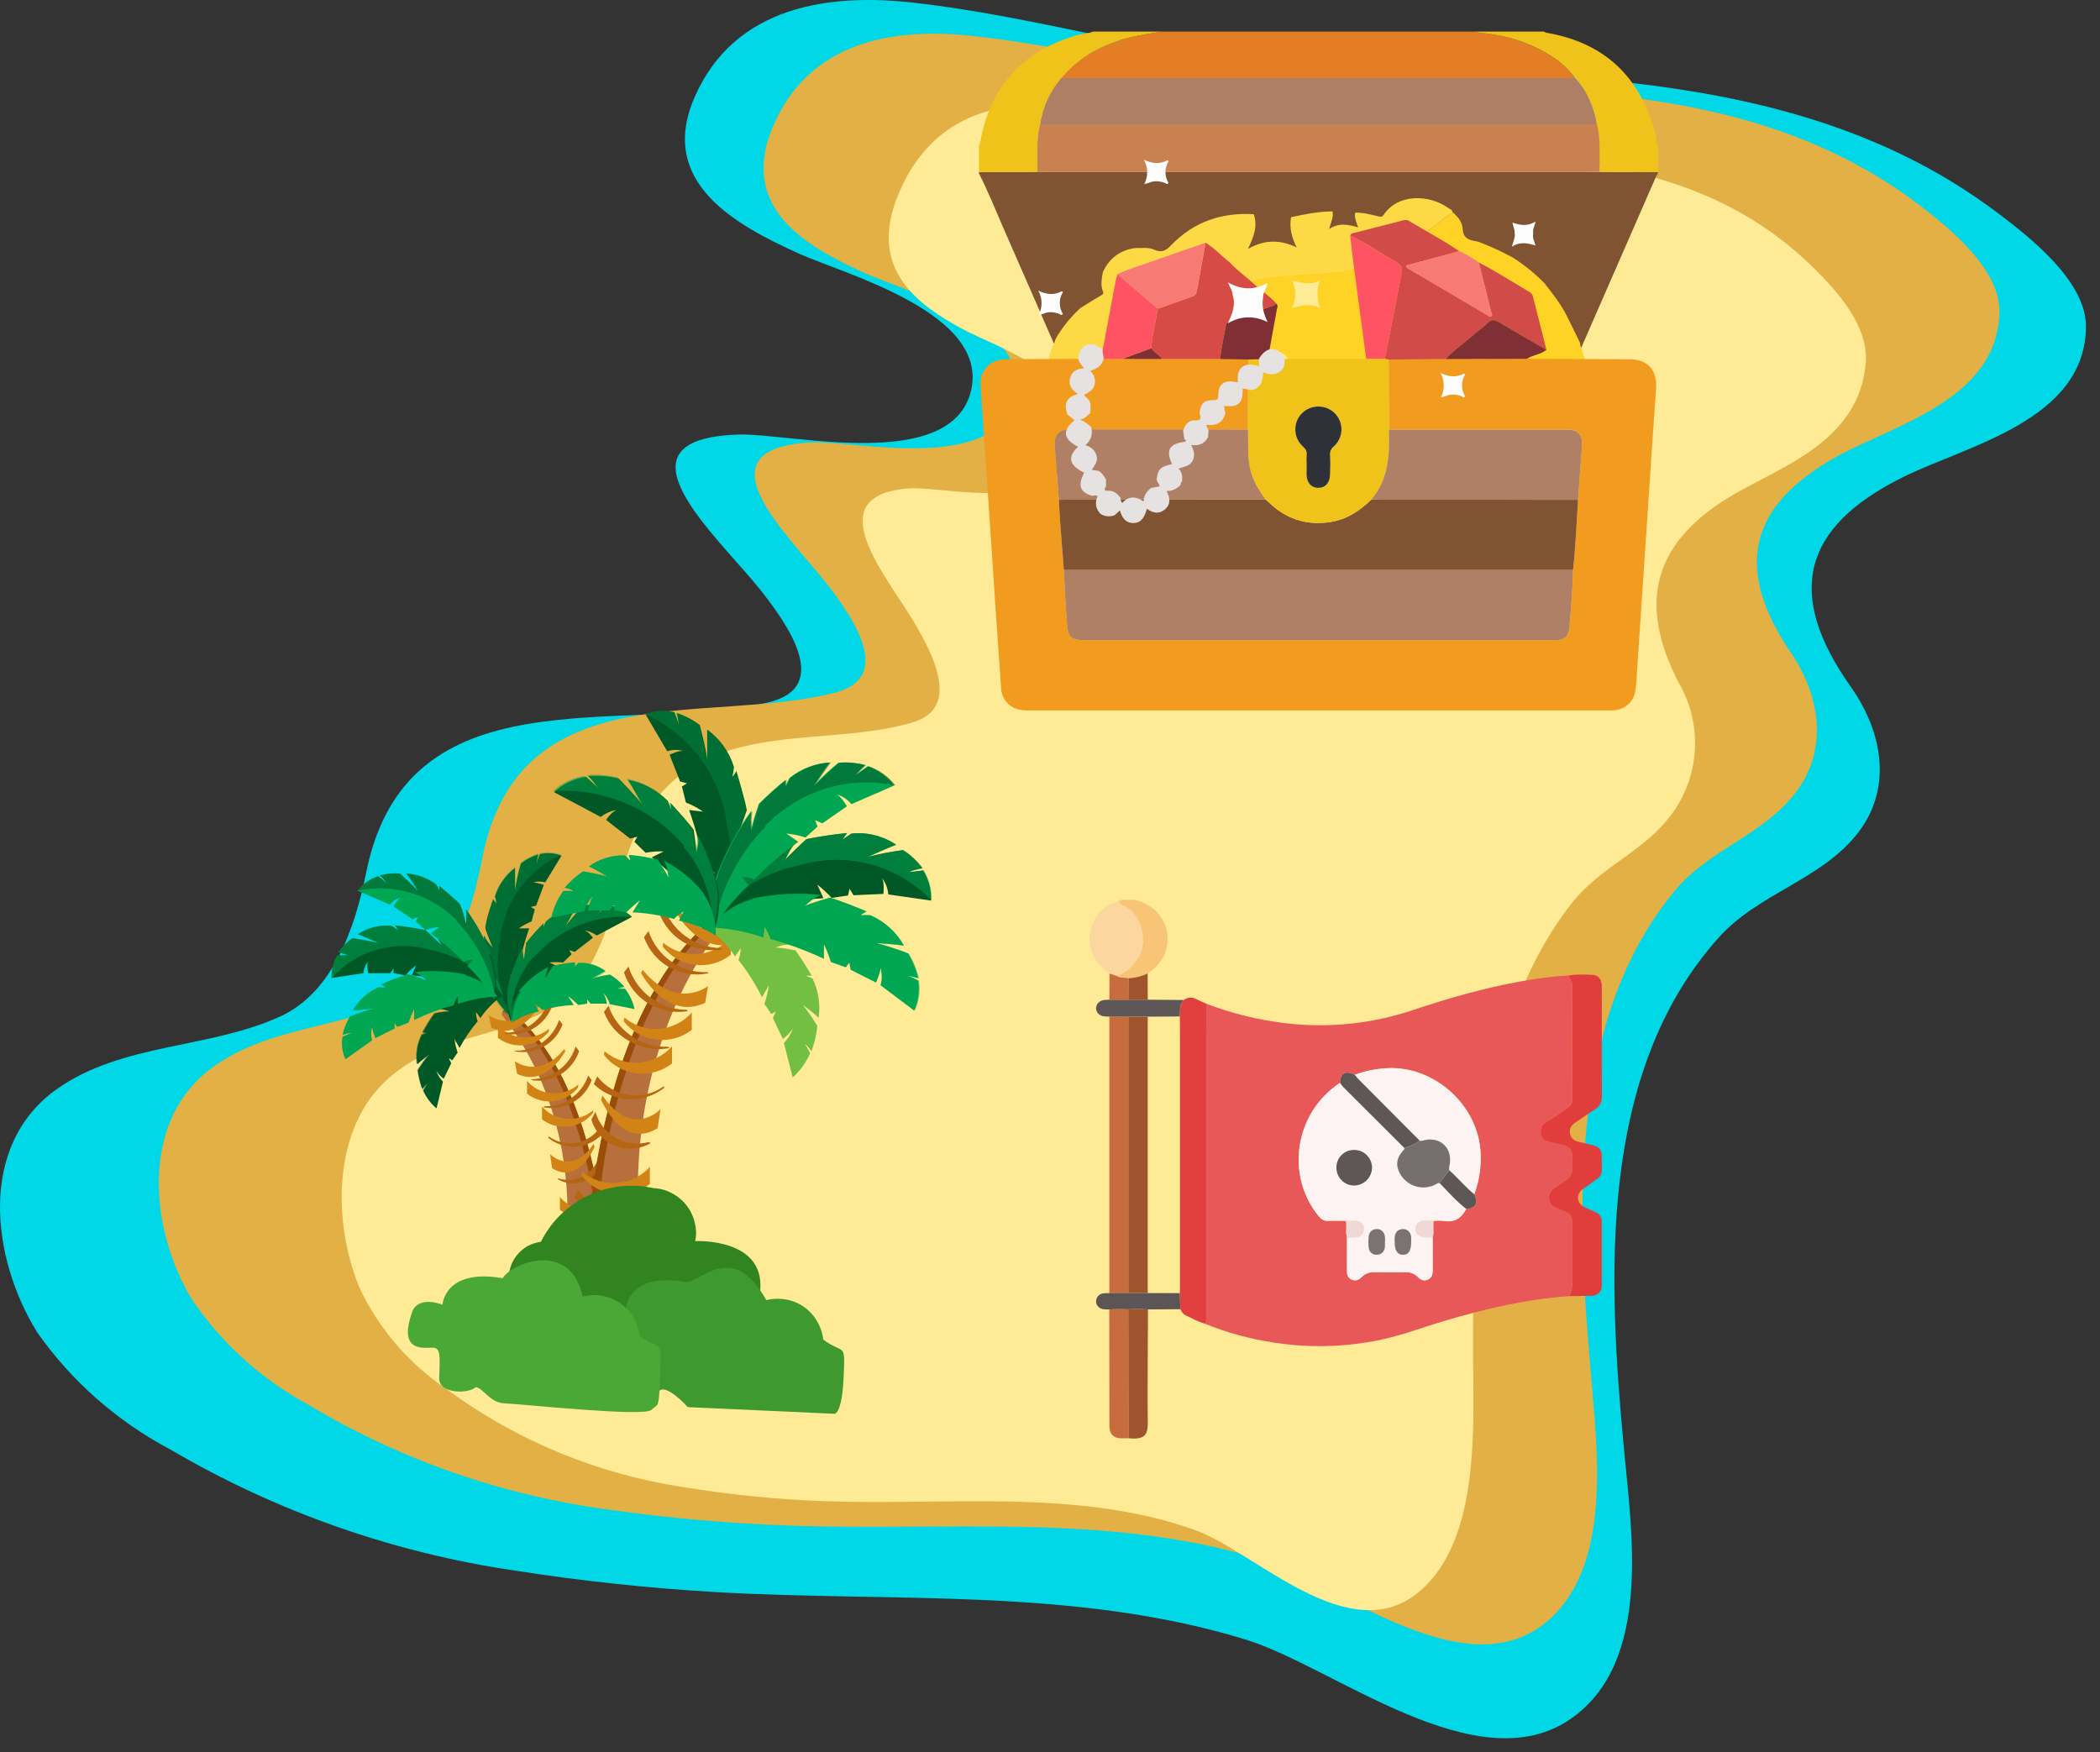 <svg width="133" height="111" viewBox="0 0 133 111" fill="none" xmlns="http://www.w3.org/2000/svg">
<rect x="0" y="0" width="133" height="111" fill="#333333" stroke="none"/>
<path d="M69.123 2.148C65.418 1.39 61.714 0.603 57.935 0.18C52.572 -0.447 46.526 0.34 43.992 6.156C41.622 11.579 46.63 14.261 50.571 16.054C53.535 17.38 62.618 19.814 61.506 24.712C60.291 29.989 49.978 27.423 46.778 27.525C38.406 27.788 45.385 33.91 48.112 37.306C49.89 39.551 52.764 43.574 48.586 44.507C39.369 46.562 25.752 42.481 23.189 55.279C22.507 58.632 21.159 62.815 17.766 64.375C13.321 66.43 7.794 66.051 3.645 68.952C-1.452 72.523 -0.548 79.738 2.371 84.417C4.547 87.506 7.436 90.044 10.802 91.822C17.503 95.755 24.923 98.36 32.642 99.489C36.821 100.145 41.073 100.597 45.296 100.845C56.498 101.501 68.1 100.524 78.917 103.862C84.488 105.582 93.601 113.045 99.542 108.833C104.639 105.218 103.336 97.011 102.847 91.749C101.854 81.079 101.128 67.975 108.877 59.36C111.367 56.605 115.189 55.775 117.53 52.932C119.872 50.09 119.309 46.46 117.205 43.487C113.085 37.656 114.078 33.414 120.524 30.222C124.584 28.21 132.081 26.636 132.111 20.674C132.111 17.759 128.451 14.946 126.48 13.459C113.589 3.751 96.727 4.932 81.451 4.028C77.3 3.695 73.18 3.066 69.123 2.148Z" fill="#00D8E7"/>
<path d="M71.064 3.839C67.789 3.212 64.529 2.57 61.195 2.235C56.468 1.783 51.134 2.658 48.897 8.153C46.808 13.284 51.223 15.675 54.691 17.264C57.269 18.444 65.3 20.514 64.322 25.106C63.255 30.076 54.157 27.904 51.327 28.021C43.918 28.458 50.097 34.026 52.498 37.146C54.068 39.201 56.587 42.904 52.912 43.865C44.778 45.994 32.776 42.495 30.509 54.521C29.901 57.669 28.701 61.605 25.708 63.15C21.752 65.176 16.921 64.958 13.261 67.756C8.816 71.211 9.542 77.96 12.12 82.26C14.002 85.056 16.544 87.361 19.529 88.98C25.407 92.501 31.968 94.775 38.791 95.656C42.495 96.177 46.225 96.504 49.964 96.632C59.832 96.997 70.071 95.816 79.598 98.702C84.503 100.16 92.534 106.952 97.779 102.871C102.224 99.373 101.128 91.72 100.743 86.837C99.868 76.896 99.261 64.637 106.077 56.416C108.27 53.778 111.648 52.917 113.723 50.206C115.797 47.495 115.293 44.113 113.441 41.373C109.811 36.023 110.685 32.029 116.404 28.881C119.99 26.913 126.599 25.266 126.628 19.683C126.628 17.001 123.413 14.421 121.679 13.08C110.315 4.334 95.438 5.792 81.969 5.282C78.302 5.075 74.656 4.593 71.064 3.839Z" fill="#E2B045"/>
<path d="M74.842 8.226C72.285 7.593 69.692 7.107 67.078 6.768C63.329 6.36 59.017 7.191 56.883 12.337C54.898 17.132 58.261 19.363 60.943 20.835C62.929 21.928 69.197 23.837 68.13 28.123C66.959 32.773 59.832 30.776 57.58 30.936C51.653 31.373 56.217 36.548 57.921 39.463C59.047 41.373 60.884 44.828 57.832 45.746C51.209 47.757 41.859 44.521 39.281 55.775C38.614 58.69 37.399 62.407 34.91 63.85C31.62 65.759 27.797 65.555 24.7 68.223C20.892 71.459 21.085 77.756 22.863 81.779C24.106 84.305 26.002 86.467 28.36 88.047C32.748 91.267 37.871 93.379 43.281 94.198C46.223 94.679 49.192 94.976 52.172 95.087C60.025 95.379 68.263 94.256 75.701 96.924C79.509 98.294 85.496 104.606 89.941 100.772C93.749 97.492 93.319 90.335 93.29 85.744C93.29 76.444 93.497 65.001 99.483 57.29C101.395 54.812 104.136 53.996 105.958 51.46C106.806 50.259 107.288 48.845 107.349 47.383C107.409 45.922 107.045 44.474 106.299 43.21C103.736 38.224 104.699 34.464 109.426 31.548C112.389 29.683 117.797 28.137 118.168 22.919C118.345 20.412 115.93 18.007 114.641 16.753C106.121 8.576 94.164 10.004 83.451 9.582C80.545 9.391 77.663 8.937 74.842 8.226Z" fill="#FFEA96"/>
<path d="M35.443 82.016C35.936 82.274 36.498 82.368 37.049 82.287C37.597 82.199 38.105 81.945 38.503 81.559C38.503 81.559 38.503 68.667 32.095 63.828C32.095 63.828 31.757 64.014 31.791 64.268C31.824 64.522 37.658 70.545 35.443 82.016Z" fill="#B7703B"/>
<path d="M35.747 69.276C37.269 72.863 39.484 81.458 35.443 82.016C35.936 82.274 36.498 82.368 37.049 82.287C37.597 82.199 38.105 81.945 38.503 81.559C38.503 81.559 38.503 68.667 32.095 63.828C31.99 63.89 31.903 63.978 31.841 64.082C31.841 64.082 33.752 64.691 35.747 69.276Z" fill="#994D08"/>
<path d="M35.561 79.309C35.804 79.494 36.079 79.632 36.373 79.715C36.667 79.783 36.974 79.783 37.269 79.715C37.573 79.679 37.866 79.581 38.131 79.427C38.391 79.273 38.62 79.072 38.807 78.835L38.655 78.023C38.377 78.556 37.905 78.962 37.336 79.157C36.783 79.345 36.178 79.315 35.646 79.072L35.561 79.309Z" fill="#D18316"/>
<path d="M38.706 76.23C38.329 76.714 37.775 77.028 37.167 77.104C36.558 77.18 35.944 77.012 35.46 76.636V75.824C35.655 76.05 35.893 76.235 36.16 76.368C36.427 76.502 36.718 76.581 37.015 76.602C37.319 76.627 37.624 76.593 37.915 76.5C38.205 76.407 38.474 76.258 38.706 76.061V76.23Z" fill="#D18316"/>
<path d="M35.595 77.448C36.075 77.851 36.689 78.059 37.315 78.031C37.941 78.003 38.534 77.74 38.977 77.296L38.824 76.924C38.464 77.4 37.933 77.718 37.343 77.809C36.752 77.901 36.15 77.759 35.662 77.414L35.595 77.448Z" fill="#B66612"/>
<path d="M37.556 70.494C37.18 70.973 36.629 71.285 36.025 71.361C35.42 71.437 34.81 71.271 34.327 70.9V70.088C34.522 70.314 34.76 70.499 35.027 70.633C35.294 70.766 35.585 70.846 35.883 70.867C36.186 70.892 36.492 70.857 36.782 70.764C37.072 70.671 37.341 70.522 37.573 70.325L37.556 70.494Z" fill="#D18316"/>
<path d="M36.609 68.887C36.423 69.125 36.191 69.323 35.928 69.472C35.665 69.62 35.375 69.715 35.075 69.751C34.775 69.787 34.471 69.764 34.18 69.682C33.889 69.601 33.617 69.463 33.38 69.276V68.464C33.572 68.693 33.81 68.88 34.077 69.014C34.345 69.147 34.637 69.225 34.935 69.242C35.239 69.268 35.545 69.233 35.835 69.14C36.125 69.047 36.394 68.898 36.626 68.701L36.609 68.887Z" fill="#D18316"/>
<path d="M34.699 72.051C35.179 72.454 35.793 72.662 36.419 72.634C37.045 72.606 37.638 72.343 38.08 71.899L37.928 71.51C37.571 71.985 37.042 72.302 36.455 72.394C35.868 72.485 35.268 72.344 34.783 72L34.699 72.051Z" fill="#B66612"/>
<path d="M34.428 70.139C35.059 70.26 35.712 70.152 36.271 69.835C36.831 69.524 37.259 69.018 37.472 68.413L37.252 68.126C37.056 68.71 36.677 69.215 36.17 69.564C35.677 69.914 35.083 70.092 34.479 70.072L34.428 70.139Z" fill="#B66612"/>
<path d="M35.798 66.586C35.798 66.586 34.597 68.887 32.754 68.024L32.602 67.212C32.602 67.212 34.141 68.413 35.73 66.451L35.798 66.586Z" fill="#D18316"/>
<path d="M33.633 68.413C34.276 68.528 34.938 68.401 35.493 68.058C36.05 67.723 36.469 67.202 36.677 66.586L36.457 66.282C36.278 66.878 35.91 67.401 35.409 67.77C34.916 68.131 34.328 68.337 33.718 68.363L33.633 68.413Z" fill="#B66612"/>
<path d="M34.766 65.334C34.389 65.813 33.839 66.124 33.235 66.2C32.63 66.276 32.02 66.111 31.537 65.74V64.928C31.927 65.38 32.48 65.66 33.075 65.706C33.688 65.756 34.296 65.561 34.766 65.165V65.334Z" fill="#D18316"/>
<path d="M32.585 66.586C33.211 66.715 33.862 66.615 34.42 66.304C34.979 65.994 35.407 65.494 35.629 64.894L35.409 64.607C35.213 65.19 34.834 65.695 34.328 66.045C33.822 66.396 33.217 66.573 32.602 66.552L32.585 66.586Z" fill="#B66612"/>
<path d="M34.158 63.676C34.158 63.676 32.957 65.96 31.114 65.097L30.962 64.302C30.962 64.302 32.484 65.503 34.073 63.541L34.158 63.676Z" fill="#D18316"/>
<path d="M31.943 65.486C32.589 65.593 33.251 65.466 33.812 65.128C34.373 64.79 34.795 64.263 35.003 63.642L34.767 63.355C34.579 63.947 34.213 64.467 33.718 64.844C33.228 65.207 32.637 65.408 32.027 65.419L31.943 65.486Z" fill="#B66612"/>
<path d="M37.658 72.643C37.658 72.643 36.643 75.062 34.969 73.996L34.834 73.1C34.834 73.1 36.204 74.521 37.59 72.457L37.658 72.643Z" fill="#D18316"/>
<path d="M35.324 74.69C35.576 74.842 35.859 74.933 36.152 74.957C36.444 74.982 36.739 74.938 37.012 74.83C37.285 74.722 37.53 74.553 37.727 74.335C37.924 74.117 38.068 73.856 38.148 73.573L37.962 73.201C37.89 73.47 37.765 73.721 37.594 73.94C37.423 74.159 37.209 74.341 36.966 74.475C36.723 74.609 36.455 74.693 36.179 74.721C35.902 74.75 35.623 74.722 35.358 74.639L35.324 74.69Z" fill="#B66612"/>
<path d="M38.706 79.817C38.245 80.24 37.641 80.476 37.015 80.476C36.388 80.481 35.783 80.245 35.324 79.817L35.425 79.427C35.82 79.877 36.369 80.162 36.964 80.223C37.565 80.291 38.17 80.127 38.655 79.766L38.706 79.817Z" fill="#B66612"/>
<path d="M31.046 62.644C30.743 61.543 30.612 60.401 30.657 59.26C30.793 59.548 30.982 59.806 31.215 60.022C31.036 59.63 30.878 59.229 30.742 58.82C30.742 58.313 31.232 56.959 31.232 56.959C31.291 57.056 31.359 57.147 31.435 57.23C31.42 57.076 31.392 56.923 31.351 56.773C31.576 56.057 32.019 55.43 32.619 54.98V56.384C32.704 55.812 32.828 55.247 32.991 54.692C33.321 54.438 33.693 54.243 34.09 54.117C34.038 54.328 34.005 54.543 33.989 54.76C34.029 54.532 34.097 54.311 34.191 54.1C34.648 53.998 35.125 54.033 35.561 54.201L34.53 55.893C34.282 55.818 34.017 55.818 33.769 55.893C33.972 55.893 34.445 56.046 34.445 56.046L33.955 57.365L33.617 57.45L33.87 57.602L33.667 58.364C33.383 58.483 33.111 58.63 32.856 58.803H33.515C33.209 59.673 32.977 60.568 32.822 61.477C32.63 61.553 32.453 61.662 32.298 61.798H32.754C32.554 62.669 32.463 63.561 32.484 64.454C31.821 63.964 31.321 63.286 31.046 62.509V62.644Z" fill="url(#paint0_linear_4615_5184)"/>
<path opacity="0.3" d="M31.689 59.497C31.3 61.225 31.572 63.035 32.45 64.573C31.789 64.066 31.299 63.37 31.046 62.576C30.743 61.475 30.612 60.334 30.657 59.192C30.793 59.48 30.982 59.739 31.215 59.954C31.036 59.562 30.878 59.161 30.742 58.752C30.742 58.245 31.232 56.892 31.232 56.892C31.291 56.988 31.359 57.079 31.435 57.162C31.42 57.008 31.392 56.855 31.351 56.705C31.576 55.99 32.019 55.362 32.619 54.912V56.316C32.704 55.744 32.828 55.179 32.991 54.624C33.321 54.37 33.693 54.175 34.09 54.049C34.038 54.26 34.005 54.475 33.989 54.692C34.029 54.465 34.097 54.243 34.191 54.032C34.648 53.93 35.125 53.965 35.561 54.134C34.533 54.599 33.638 55.315 32.957 56.215C32.288 57.128 31.853 58.191 31.689 59.311V59.497Z" fill="url(#paint1_linear_4615_5184)"/>
<path d="M29.812 62.779C29.04 63.003 28.325 63.39 27.715 63.913C27.976 63.914 28.235 63.966 28.476 64.065C28.157 64.084 27.841 64.129 27.529 64.201C27.244 64.586 26.99 64.993 26.768 65.419H27.039L26.718 65.554C26.429 66.129 26.328 66.78 26.43 67.415C26.599 67.246 27.191 66.789 27.191 66.789C26.924 67.109 26.681 67.448 26.464 67.804C26.518 68.208 26.614 68.605 26.752 68.989C26.845 68.859 26.953 68.74 27.073 68.633C26.977 68.779 26.892 68.932 26.819 69.09C27.009 69.519 27.292 69.901 27.648 70.207L28.054 68.515C27.866 68.316 27.722 68.079 27.631 67.821C27.752 68.021 27.913 68.194 28.104 68.329L28.578 67.347L28.426 67.026L28.645 67.161L28.983 66.671C28.886 66.378 28.813 66.078 28.764 65.774L29.102 66.383C29.425 65.78 29.81 65.213 30.252 64.691C30.183 64.501 30.148 64.301 30.15 64.099L30.421 64.488C30.787 63.95 31.245 63.48 31.773 63.101C31.185 62.78 30.508 62.661 29.846 62.762L29.812 62.779Z" fill="url(#paint2_linear_4615_5184)"/>
<path opacity="0.5" d="M28.358 64.691C28.731 64.153 29.238 63.722 29.829 63.439C30.417 63.153 31.071 63.031 31.723 63.084C31.128 62.763 30.446 62.644 29.778 62.746C29.001 62.969 28.281 63.355 27.665 63.879C27.926 63.877 28.185 63.929 28.425 64.031C28.112 64.052 27.801 64.097 27.495 64.167C27.21 64.552 26.956 64.96 26.735 65.385H26.988L26.684 65.52C26.398 66.096 26.292 66.745 26.38 67.381L27.14 66.755C26.885 67.08 26.647 67.419 26.43 67.77C26.484 68.174 26.58 68.571 26.718 68.955C26.802 68.817 26.911 68.697 27.039 68.6C26.939 68.746 26.849 68.899 26.768 69.056C26.969 69.483 27.257 69.864 27.614 70.173C27.294 69.256 27.19 68.278 27.309 67.314C27.45 66.37 27.809 65.472 28.358 64.691Z" fill="url(#paint3_linear_4615_5184)"/>
<path d="M30.471 60.834C29.546 60.087 28.522 59.472 27.428 59.007C27.649 59.278 27.832 59.58 27.969 59.903C27.8 59.683 26.954 58.922 26.954 58.922C26.317 58.787 25.674 58.686 25.027 58.617C25.099 58.718 25.161 58.826 25.213 58.939C25.094 58.837 24.807 58.651 24.807 58.651C24.057 58.567 23.302 58.753 22.676 59.176C23.015 59.294 24.012 59.751 24.012 59.751C23.471 59.615 22.913 59.514 22.321 59.429C21.969 59.675 21.66 59.978 21.408 60.326C21.629 60.362 21.845 60.425 22.051 60.512H21.358C21.104 60.948 20.981 61.447 21.003 61.95L23.015 61.646C23.036 61.367 23.142 61.101 23.319 60.885C23.184 61.054 23.319 61.646 23.319 61.646H24.722L24.925 61.341V61.646L25.686 61.781C25.886 61.542 26.113 61.326 26.363 61.138L26.075 61.781C27.009 61.846 27.937 61.988 28.848 62.204C28.995 62.055 29.16 61.925 29.338 61.815L29.22 62.306C30.122 62.469 30.998 62.753 31.824 63.152C31.589 62.264 31.108 61.461 30.438 60.834H30.471Z" fill="url(#paint4_linear_4615_5184)"/>
<path opacity="0.5" d="M27.242 60.157C29.104 60.535 30.76 61.59 31.892 63.118C31.641 62.239 31.149 61.447 30.471 60.834C29.546 60.087 28.522 59.472 27.428 59.007C27.649 59.278 27.832 59.58 27.969 59.903C27.8 59.683 26.954 58.922 26.954 58.922C26.317 58.787 25.674 58.686 25.027 58.617C25.099 58.718 25.161 58.826 25.213 58.939C25.094 58.837 24.807 58.651 24.807 58.651C24.057 58.567 23.302 58.753 22.676 59.176C23.015 59.294 24.012 59.751 24.012 59.751C23.471 59.615 22.913 59.514 22.321 59.429C21.969 59.675 21.66 59.978 21.408 60.326C21.629 60.362 21.845 60.425 22.051 60.512H21.358C21.104 60.948 20.981 61.447 21.003 61.95C21.769 61.094 22.761 60.472 23.864 60.155C24.968 59.838 26.139 59.838 27.242 60.157Z" fill="url(#paint5_linear_4615_5184)"/>
<path d="M31.097 60.478C30.689 59.452 30.155 58.48 29.508 57.585C29.508 57.585 29.423 57.281 29.508 57.585C29.541 57.895 29.541 58.207 29.508 58.516C29.42 58.094 29.295 57.681 29.136 57.281C28.831 56.942 27.817 56.113 27.817 56.113C27.834 56.22 27.834 56.328 27.817 56.435C27.817 56.3 27.631 56.029 27.631 56.029C27.085 55.61 26.424 55.368 25.737 55.335C25.94 55.589 26.498 56.452 26.498 56.452C26.126 56.068 25.737 55.696 25.331 55.335C24.899 55.298 24.464 55.338 24.046 55.454C24.218 55.592 24.367 55.758 24.486 55.944C24.316 55.785 24.135 55.638 23.945 55.504C23.432 55.678 22.98 55.995 22.643 56.418L24.689 57.298C24.886 57.067 25.153 56.907 25.45 56.841C25.23 56.841 24.925 57.416 24.925 57.416L26.126 58.228L26.447 58.076L26.346 58.38L26.938 58.905C27.228 58.809 27.529 58.747 27.834 58.719L27.276 59.125C28.023 59.658 28.719 60.258 29.355 60.918C29.534 60.848 29.722 60.807 29.913 60.8L29.609 61.189C30.257 61.816 30.825 62.521 31.3 63.287C31.405 62.328 31.295 61.357 30.979 60.445L31.097 60.478Z" fill="url(#paint6_linear_4615_5184)"/>
<path opacity="0.5" d="M28.916 58.347C30.236 59.7 31.1 61.434 31.385 63.304C31.501 62.352 31.403 61.387 31.097 60.478C30.689 59.452 30.155 58.48 29.508 57.585C29.508 57.585 29.423 57.281 29.508 57.585C29.541 57.895 29.541 58.207 29.508 58.516C29.42 58.094 29.295 57.681 29.136 57.281C28.831 56.942 27.817 56.113 27.817 56.113C27.834 56.22 27.834 56.328 27.817 56.435C27.817 56.3 27.631 56.029 27.631 56.029C27.085 55.61 26.424 55.368 25.737 55.335C25.94 55.589 26.498 56.452 26.498 56.452C26.126 56.068 25.737 55.696 25.331 55.335C24.899 55.298 24.464 55.338 24.046 55.454C24.218 55.592 24.367 55.758 24.486 55.944C24.316 55.785 24.135 55.638 23.945 55.504C23.432 55.678 22.98 55.995 22.643 56.418C23.763 56.175 24.927 56.222 26.024 56.553C27.101 56.875 28.082 57.456 28.882 58.245L28.916 58.347Z" fill="url(#paint7_linear_4615_5184)"/>
<path d="M29.474 61.73C28.418 61.509 27.333 61.458 26.261 61.578C26.547 61.701 26.805 61.879 27.022 62.102C26.636 61.947 26.241 61.818 25.838 61.713C25.247 61.9 24.655 62.119 24.147 62.356C24.248 62.402 24.339 62.465 24.418 62.542C24.266 62.553 24.113 62.553 23.961 62.542C23.286 62.846 22.724 63.355 22.355 63.997C22.676 63.997 23.691 63.879 23.691 63.879C23.174 64.018 22.666 64.187 22.169 64.387C21.945 64.746 21.785 65.141 21.696 65.554C21.886 65.483 22.085 65.438 22.288 65.419L21.696 65.672C21.612 66.154 21.677 66.65 21.882 67.094L23.573 65.892C23.488 65.623 23.488 65.333 23.573 65.063C23.573 65.266 23.775 65.757 23.775 65.757L24.993 65.148V64.81L25.162 65.046L25.872 64.776C25.973 64.481 26.091 64.193 26.227 63.913V64.607C27.032 64.222 27.869 63.91 28.73 63.676C28.796 63.474 28.886 63.28 29 63.101V63.591C29.808 63.317 30.651 63.157 31.503 63.118C30.989 62.475 30.284 62.013 29.491 61.798L29.474 61.73Z" fill="url(#paint8_linear_4615_5184)"/>
<path opacity="0.5" d="M26.498 62.644C27.314 62.374 28.177 62.271 29.034 62.339C29.893 62.41 30.728 62.658 31.486 63.067C30.97 62.423 30.267 61.956 29.474 61.73C28.418 61.509 27.333 61.458 26.261 61.578C26.547 61.701 26.805 61.879 27.022 62.102C26.636 61.947 26.241 61.818 25.838 61.713C25.247 61.9 24.655 62.119 24.147 62.356C24.248 62.402 24.339 62.465 24.418 62.542C24.266 62.553 24.113 62.553 23.961 62.542C23.286 62.846 22.724 63.355 22.355 63.997C22.676 63.997 23.691 63.879 23.691 63.879C23.174 64.018 22.666 64.187 22.169 64.387C21.945 64.746 21.785 65.141 21.696 65.554C21.886 65.483 22.085 65.438 22.288 65.419L21.696 65.672C21.612 66.154 21.677 66.65 21.882 67.094C22.229 66.03 22.839 65.071 23.655 64.305C24.47 63.539 25.465 62.991 26.549 62.712L26.498 62.644Z" fill="url(#paint9_linear_4615_5184)"/>
<path d="M32.179 62.492C32.361 61.633 32.669 60.807 33.092 60.038C33.093 60.296 33.127 60.552 33.194 60.8C33.194 60.58 33.329 59.717 33.329 59.717C33.672 59.285 34.039 58.873 34.428 58.482C34.411 58.583 34.411 58.686 34.428 58.786C34.428 58.651 34.563 58.38 34.563 58.38C35.108 57.889 35.784 57.566 36.508 57.45C36.305 57.738 35.815 58.668 35.815 58.668C36.159 58.217 36.532 57.787 36.931 57.382C37.402 57.28 37.886 57.246 38.368 57.281C38.201 57.461 38.049 57.653 37.911 57.856C38.047 57.704 38.503 57.315 38.503 57.315C39.072 57.421 39.599 57.685 40.025 58.076L37.793 59.26C37.552 59.075 37.266 58.958 36.964 58.922C37.201 58.922 37.556 59.396 37.556 59.396L36.406 60.292L36.051 60.191L36.203 60.444L35.662 60.969C35.376 60.935 35.087 60.935 34.8 60.969L35.375 61.24C34.763 61.716 34.197 62.248 33.684 62.83H33.194L33.498 63.118C33.039 63.582 32.651 64.113 32.348 64.691C32.11 64.025 32.046 63.308 32.162 62.61L32.179 62.492Z" fill="url(#paint10_linear_4615_5184)"/>
<path opacity="0.5" d="M33.769 60.631C32.841 61.711 32.347 63.098 32.382 64.522C32.147 63.873 32.078 63.175 32.179 62.492C32.361 61.633 32.669 60.807 33.092 60.038C33.093 60.296 33.127 60.552 33.194 60.8C33.194 60.58 33.329 59.717 33.329 59.717C33.672 59.285 34.039 58.873 34.428 58.482C34.411 58.583 34.411 58.686 34.428 58.786C34.428 58.651 34.563 58.38 34.563 58.38C35.108 57.889 35.784 57.566 36.508 57.45C36.305 57.738 35.815 58.668 35.815 58.668C36.159 58.217 36.532 57.787 36.931 57.382C37.403 57.28 37.886 57.246 38.368 57.281C38.201 57.461 38.049 57.653 37.911 57.856C38.047 57.704 38.503 57.315 38.503 57.315C39.072 57.421 39.599 57.685 40.025 58.076C38.871 57.999 37.715 58.184 36.643 58.617C35.559 59.062 34.593 59.751 33.819 60.631H33.769Z" fill="url(#paint11_linear_4615_5184)"/>
<path d="M32.856 62.779C33.363 62.147 33.996 61.629 34.716 61.257C34.607 61.498 34.538 61.755 34.513 62.018C34.671 61.726 34.846 61.444 35.037 61.172C35.488 61.066 35.945 60.992 36.407 60.952C36.389 61.041 36.389 61.133 36.407 61.223C36.477 61.136 36.556 61.056 36.643 60.986C37.248 60.956 37.846 61.135 38.334 61.493L37.489 61.984C37.864 61.866 38.248 61.781 38.639 61.73C38.971 61.942 39.272 62.198 39.535 62.492C39.382 62.511 39.233 62.557 39.095 62.627H39.586C39.871 63.009 40.073 63.447 40.177 63.913L38.622 63.608C38.541 63.344 38.402 63.102 38.216 62.898C38.331 63.107 38.406 63.337 38.436 63.575H37.404L37.184 63.304V63.575L36.626 63.659C36.418 63.454 36.198 63.262 35.967 63.084L36.339 63.659C35.669 63.689 35.005 63.797 34.361 63.981C34.224 63.844 34.07 63.724 33.904 63.625L34.124 64.065C33.523 64.192 32.95 64.427 32.433 64.759C32.43 64.076 32.623 63.406 32.991 62.83L32.856 62.779Z" fill="url(#paint12_linear_4615_5184)"/>
<path opacity="0.5" d="M35.105 62.221C34.475 62.393 33.896 62.712 33.414 63.151C32.917 63.613 32.55 64.196 32.349 64.843C32.313 64.132 32.502 63.427 32.89 62.83C33.397 62.198 34.03 61.679 34.75 61.307C34.635 61.546 34.566 61.804 34.547 62.069C34.705 61.777 34.88 61.495 35.071 61.223C35.522 61.117 35.979 61.043 36.441 61.003C36.423 61.092 36.423 61.184 36.441 61.273C36.511 61.186 36.59 61.107 36.677 61.037C37.282 61.006 37.88 61.186 38.368 61.544L37.523 62.035C37.898 61.916 38.282 61.831 38.672 61.781C39.005 61.992 39.306 62.249 39.569 62.542C39.415 62.562 39.267 62.608 39.129 62.678H39.619C39.905 63.06 40.107 63.498 40.211 63.964C39.594 63.275 38.807 62.762 37.928 62.475C37.044 62.185 36.098 62.139 35.189 62.339L35.105 62.221Z" fill="url(#paint13_linear_4615_5184)"/>
<path d="M41.056 82.168C40.406 82.505 39.667 82.629 38.943 82.524C38.219 82.435 37.542 82.115 37.015 81.61C37.015 81.61 37.015 64.437 45.47 57.924C45.47 57.924 45.926 58.177 45.876 58.499C45.96 58.516 38.114 66.891 41.056 82.168Z" fill="#B7703B"/>
<path d="M40.651 65.182C38.588 69.97 35.679 81.475 41.056 82.101C40.406 82.437 39.667 82.562 38.943 82.456C38.227 82.386 37.551 82.09 37.015 81.61C37.015 81.61 37.015 64.437 45.47 57.924C45.615 58.005 45.737 58.121 45.825 58.262C45.825 58.262 43.305 59.074 40.651 65.182Z" fill="#994D08"/>
<path d="M40.904 78.565C40.258 79.059 39.444 79.28 38.637 79.179C37.83 79.078 37.096 78.662 36.592 78.023L36.795 76.957C37.138 77.667 37.745 78.213 38.486 78.48C39.244 78.746 40.076 78.704 40.803 78.362L40.904 78.565Z" fill="#D18316"/>
<path d="M36.829 74.47C37.335 75.112 38.075 75.527 38.885 75.625C39.696 75.723 40.513 75.497 41.158 74.995V73.912C40.628 74.506 39.888 74.87 39.095 74.927C38.7 74.962 38.301 74.918 37.924 74.795C37.546 74.673 37.197 74.477 36.897 74.217L36.829 74.47Z" fill="#D18316"/>
<path d="M40.853 76.094C40.211 76.614 39.4 76.881 38.574 76.843C37.749 76.806 36.965 76.467 36.372 75.891L36.592 75.384C37.068 76.019 37.772 76.443 38.555 76.566C39.338 76.689 40.139 76.502 40.786 76.044L40.853 76.094Z" fill="#B66612"/>
<path d="M38.25 66.823C38.75 67.466 39.485 67.884 40.294 67.985C41.102 68.087 41.917 67.864 42.561 67.364V66.282C42.022 66.874 41.28 67.243 40.482 67.314C39.682 67.367 38.894 67.106 38.283 66.586L38.25 66.823Z" fill="#D18316"/>
<path d="M39.501 64.691C40.002 65.334 40.736 65.752 41.545 65.853C42.353 65.955 43.169 65.732 43.812 65.233V64.133C43.287 64.736 42.545 65.107 41.748 65.168C40.95 65.228 40.161 64.971 39.551 64.454L39.501 64.691Z" fill="#D18316"/>
<path d="M42.088 68.887C41.443 69.405 40.631 69.668 39.806 69.628C38.98 69.587 38.198 69.245 37.607 68.667L37.827 68.177C38.305 68.809 39.01 69.229 39.793 69.35C40.576 69.469 41.375 69.279 42.02 68.82L42.088 68.887Z" fill="#B66612"/>
<path d="M42.409 66.383C41.566 66.554 40.69 66.416 39.941 65.994C39.16 65.596 38.556 64.92 38.25 64.099L38.537 63.71C38.803 64.487 39.313 65.158 39.991 65.622C40.663 66.093 41.471 66.331 42.291 66.299L42.409 66.383Z" fill="#B66612"/>
<path d="M40.6 61.629C40.6 61.629 42.189 64.674 44.658 63.524L44.844 62.458C44.844 62.458 42.849 64.048 40.701 61.426L40.6 61.629Z" fill="#D18316"/>
<path d="M43.559 64.048C42.703 64.192 41.825 64.023 41.083 63.573C40.341 63.123 39.786 62.421 39.518 61.595L39.805 61.223C40.054 62.013 40.545 62.706 41.209 63.202C41.875 63.693 42.681 63.96 43.508 63.964L43.559 64.048Z" fill="#B66612"/>
<path d="M41.97 59.954C42.217 60.273 42.526 60.539 42.877 60.739C43.228 60.938 43.616 61.065 44.016 61.114C44.417 61.163 44.824 61.132 45.212 61.023C45.601 60.914 45.964 60.729 46.281 60.478V59.395C45.75 59.996 45.006 60.365 44.208 60.425C43.409 60.485 42.618 60.231 42.004 59.717L41.97 59.954Z" fill="#D18316"/>
<path d="M44.861 61.646C44.02 61.828 43.142 61.696 42.392 61.274C41.644 60.851 41.074 60.172 40.786 59.362L41.073 58.973C41.33 59.757 41.836 60.435 42.513 60.905C43.191 61.376 44.003 61.612 44.827 61.578L44.861 61.646Z" fill="#B66612"/>
<path d="M42.781 57.721C42.781 57.721 44.371 60.766 46.856 59.615L47.025 58.55C47.025 58.55 45.03 60.14 42.883 57.517L42.781 57.721Z" fill="#D18316"/>
<path d="M45.74 60.14C44.885 60.284 44.006 60.115 43.264 59.665C42.522 59.215 41.967 58.512 41.699 57.687L42.003 57.315C42.24 58.111 42.734 58.807 43.407 59.294C44.072 59.787 44.878 60.054 45.706 60.055L45.74 60.14Z" fill="#B66612"/>
<path d="M38.064 69.648C38.064 69.648 39.416 72.88 41.648 71.459L41.834 70.257C41.834 70.257 40.025 72.169 38.165 69.395L38.064 69.648Z" fill="#D18316"/>
<path d="M41.209 72.406C40.873 72.605 40.497 72.724 40.108 72.755C39.72 72.785 39.329 72.727 38.967 72.583C38.605 72.439 38.28 72.214 38.018 71.925C37.756 71.637 37.563 71.292 37.455 70.917L37.709 70.427C37.906 71.127 38.372 71.722 39.006 72.08C39.639 72.438 40.389 72.531 41.09 72.338L41.209 72.406Z" fill="#B66612"/>
<path d="M36.626 79.241C37.245 79.788 38.041 80.09 38.867 80.09C39.692 80.09 40.489 79.788 41.107 79.241L40.972 78.734C40.441 79.326 39.711 79.7 38.921 79.784C38.131 79.869 37.337 79.657 36.694 79.191L36.626 79.241Z" fill="#B66612"/>
<path d="M46.924 56.367C47.309 54.922 47.486 53.429 47.448 51.934C47.448 51.934 47.583 51.528 47.448 51.934C47.248 52.305 46.992 52.642 46.687 52.932C46.839 52.645 47.296 51.325 47.296 51.325C47.194 50.665 46.636 48.838 46.636 48.838C46.572 48.975 46.486 49.1 46.383 49.21C46.427 49.004 46.461 48.795 46.484 48.584C46.193 47.632 45.599 46.8 44.793 46.216V48.077C44.675 47.349 44.506 46.639 44.32 45.928C43.883 45.592 43.391 45.335 42.866 45.167C42.93 45.433 42.969 45.705 42.984 45.979C42.984 45.759 42.714 45.116 42.714 45.116C42.105 44.974 41.468 45.021 40.887 45.251L42.257 47.586C42.603 47.471 42.976 47.471 43.322 47.586C43.052 47.485 42.409 47.806 42.409 47.806L43.069 49.498L43.508 49.616L43.187 49.819L43.441 50.834C43.823 50.982 44.187 51.175 44.523 51.41L43.644 51.308C44.052 52.466 44.368 53.654 44.59 54.861C44.843 54.971 45.076 55.12 45.284 55.301H44.658C44.934 56.453 45.059 57.636 45.03 58.82C45.91 58.17 46.57 57.267 46.924 56.232V56.367Z" fill="url(#paint14_linear_4615_5184)"/>
<path opacity="0.3" d="M46.028 52.154C46.586 54.487 46.229 56.946 45.03 59.023C45.916 58.355 46.572 57.426 46.907 56.367C47.293 54.922 47.47 53.429 47.431 51.934C47.431 51.934 47.566 51.528 47.431 51.934C47.231 52.305 46.975 52.642 46.67 52.932C46.822 52.628 47.279 51.325 47.279 51.325C47.177 50.648 46.619 48.838 46.619 48.838C46.551 48.972 46.465 49.097 46.366 49.21C46.366 49.007 46.467 48.584 46.467 48.584C46.172 47.634 45.58 46.803 44.776 46.216V48.077C44.641 47.349 44.489 46.622 44.286 45.911C43.849 45.575 43.357 45.318 42.832 45.15C42.901 45.416 42.947 45.688 42.967 45.962C42.967 45.742 42.697 45.099 42.697 45.099C42.088 44.957 41.451 45.004 40.87 45.234C42.246 45.855 43.441 46.816 44.344 48.027C45.246 49.237 45.825 50.658 46.028 52.154Z" fill="url(#paint15_linear_4615_5184)"/>
<path d="M47.296 58.296C48.326 58.605 49.282 59.123 50.103 59.819C50.103 59.819 50.407 59.819 50.103 59.819C49.76 59.817 49.42 59.886 49.105 60.022C49.531 60.059 49.955 60.121 50.373 60.208C50.746 60.724 51.091 61.261 51.405 61.815C51.282 61.789 51.156 61.789 51.033 61.815L51.456 61.984C51.828 62.75 51.963 63.611 51.844 64.454C51.625 64.234 50.813 63.625 50.813 63.625C51.159 64.06 51.475 64.518 51.76 64.996C51.704 65.54 51.579 66.074 51.388 66.586C51.275 66.406 51.132 66.245 50.965 66.112C51.088 66.309 51.201 66.513 51.303 66.722C51.049 67.302 50.675 67.821 50.204 68.244L49.646 66.062C49.905 65.799 50.102 65.481 50.221 65.131C50.052 65.396 49.834 65.626 49.579 65.808L48.953 64.488L49.139 64.065L48.852 64.234L48.412 63.591C48.541 63.206 48.638 62.809 48.699 62.407L48.26 63.169C47.848 62.334 47.35 61.546 46.772 60.817C46.855 60.571 46.906 60.315 46.924 60.055L46.552 60.58C46.069 59.857 45.456 59.232 44.743 58.736C45.52 58.306 46.42 58.152 47.296 58.296Z" fill="url(#paint16_linear_4615_5184)"/>
<path opacity="0.5" d="M49.172 60.885C48.691 60.153 48.019 59.568 47.228 59.193C46.443 58.821 45.574 58.664 44.709 58.736C45.493 58.292 46.406 58.131 47.296 58.279C48.326 58.588 49.281 59.106 50.102 59.802C50.102 59.802 50.407 59.802 50.102 59.802C49.76 59.8 49.42 59.869 49.105 60.005C49.531 60.042 49.954 60.104 50.373 60.191C50.746 60.707 51.09 61.244 51.404 61.798C51.282 61.773 51.155 61.773 51.032 61.798L51.455 61.967C51.828 62.734 51.963 63.594 51.844 64.437C51.624 64.218 50.813 63.608 50.813 63.608C51.159 64.043 51.475 64.501 51.76 64.979C51.704 65.523 51.579 66.057 51.388 66.569C51.274 66.389 51.131 66.228 50.965 66.096C51.088 66.293 51.201 66.496 51.303 66.705C51.049 67.285 50.674 67.804 50.204 68.227C50.62 67.008 50.744 65.708 50.564 64.433C50.385 63.157 49.908 61.941 49.172 60.885Z" fill="url(#paint17_linear_4615_5184)"/>
<path d="M46.383 55.707C47.605 54.7 48.973 53.884 50.441 53.288C50.441 53.288 50.779 52.95 50.441 53.288C50.141 53.641 49.901 54.041 49.731 54.472C49.95 54.185 51.066 53.153 51.066 53.153C51.922 52.979 52.785 52.849 53.654 52.763C53.542 52.894 53.446 53.035 53.366 53.186C53.535 53.051 53.924 52.797 53.924 52.797C54.919 52.696 55.919 52.948 56.748 53.508C56.325 53.66 54.972 54.269 54.972 54.269C55.702 54.086 56.442 53.945 57.187 53.846C57.665 54.152 58.083 54.542 58.422 54.997C58.126 55.039 57.836 55.119 57.559 55.234C57.796 55.234 58.472 55.132 58.472 55.132C58.822 55.706 58.993 56.372 58.963 57.044L56.258 56.655C56.23 56.272 56.089 55.907 55.852 55.606C56.021 55.826 55.953 56.621 55.953 56.621L54.059 56.706L53.806 56.3L53.704 56.722L52.673 56.875C52.389 56.571 52.084 56.288 51.76 56.029L52.149 56.892C50.901 56.976 49.663 57.162 48.446 57.45C48.25 57.247 48.028 57.071 47.786 56.925L47.955 57.585C46.783 57.815 45.647 58.196 44.573 58.719C44.899 57.547 45.55 56.491 46.45 55.673L46.383 55.707Z" fill="url(#paint18_linear_4615_5184)"/>
<path opacity="0.5" d="M50.678 54.794C48.204 55.31 46.007 56.719 44.506 58.753C44.844 57.582 45.499 56.528 46.4 55.707C47.627 54.707 48.994 53.892 50.458 53.288C50.458 53.288 50.813 52.95 50.458 53.288C50.169 53.646 49.935 54.045 49.764 54.472C49.984 54.185 51.083 53.153 51.083 53.153C51.76 52.966 53.67 52.763 53.67 52.763C53.571 52.898 53.48 53.039 53.4 53.186C53.569 53.051 53.958 52.797 53.958 52.797C54.953 52.696 55.952 52.948 56.782 53.508C56.359 53.66 55.006 54.269 55.006 54.269C55.736 54.086 56.475 53.945 57.221 53.846C57.697 54.148 58.111 54.538 58.439 54.997C58.148 55.042 57.865 55.121 57.593 55.234C57.83 55.234 58.506 55.132 58.506 55.132C58.856 55.706 59.027 56.372 58.997 57.044C57.949 55.943 56.619 55.151 55.152 54.754C53.685 54.357 52.137 54.371 50.678 54.794Z" fill="url(#paint19_linear_4615_5184)"/>
<path d="M45.47 55.233C46.005 53.856 46.715 52.554 47.583 51.359C47.583 51.359 47.702 50.953 47.583 51.359C47.524 51.774 47.524 52.196 47.583 52.611C47.583 52.273 48.057 50.919 48.057 50.919C48.593 50.383 49.158 49.874 49.748 49.397C49.73 49.537 49.73 49.679 49.748 49.819C49.815 49.631 49.9 49.45 50.001 49.278C50.727 48.69 51.621 48.346 52.554 48.297C52.284 48.635 51.523 49.786 51.523 49.786C52.014 49.261 52.539 48.769 53.096 48.314C53.664 48.265 54.236 48.316 54.786 48.466C54.562 48.659 54.358 48.875 54.178 49.109C54.364 48.94 54.956 48.534 54.956 48.534C55.623 48.771 56.21 49.194 56.646 49.752L53.924 50.936C53.674 50.634 53.338 50.416 52.96 50.31C53.248 50.395 53.637 51.072 53.637 51.072L52.081 52.154L51.624 51.951L51.777 52.357L51.016 53.051C50.621 52.918 50.213 52.833 49.798 52.797L50.559 53.322C49.561 54.033 48.627 54.831 47.769 55.707C47.528 55.608 47.269 55.556 47.008 55.555L47.414 56.079C46.521 56.904 45.747 57.849 45.114 58.888C44.957 57.63 45.084 56.352 45.486 55.149L45.47 55.233Z" fill="url(#paint20_linear_4615_5184)"/>
<path opacity="0.5" d="M48.446 52.391C46.702 54.195 45.556 56.493 45.165 58.972C45.008 57.709 45.135 56.425 45.537 55.217C46.076 53.847 46.786 52.55 47.651 51.359C47.651 51.359 47.769 50.953 47.651 51.359C47.592 51.774 47.592 52.196 47.651 52.611C47.651 52.273 48.124 50.919 48.124 50.919C48.661 50.383 49.225 49.874 49.815 49.397C49.797 49.537 49.797 49.679 49.815 49.819C49.883 49.631 49.967 49.45 50.069 49.278C50.795 48.69 51.689 48.346 52.622 48.297C52.352 48.635 51.591 49.786 51.591 49.786C52.081 49.261 52.607 48.769 53.163 48.314C53.731 48.265 54.304 48.316 54.854 48.466C54.63 48.659 54.426 48.875 54.245 49.109C54.431 48.94 55.023 48.534 55.023 48.534C55.693 48.767 56.281 49.19 56.714 49.752C55.233 49.438 53.696 49.507 52.25 49.955C50.813 50.414 49.511 51.222 48.462 52.306L48.446 52.391Z" fill="url(#paint21_linear_4615_5184)"/>
<path d="M47.702 56.908C49.107 56.608 50.551 56.534 51.98 56.688C51.98 56.688 52.385 56.553 51.98 56.688C51.608 56.858 51.27 57.093 50.982 57.382C51.269 57.23 52.571 56.858 52.571 56.858C53.358 57.112 54.131 57.406 54.888 57.737C54.751 57.794 54.625 57.874 54.516 57.974C54.718 57.959 54.922 57.959 55.125 57.974C56.029 58.364 56.778 59.042 57.255 59.903C56.849 59.819 55.48 59.734 55.48 59.734C56.167 59.918 56.844 60.138 57.509 60.394C57.803 60.882 58.02 61.413 58.151 61.967C57.887 61.881 57.615 61.819 57.34 61.781C57.559 61.781 58.151 62.119 58.151 62.119C58.251 62.762 58.163 63.42 57.898 64.014L55.767 62.407C55.868 62.047 55.868 61.667 55.767 61.307C55.767 61.595 55.48 62.238 55.48 62.238L53.873 61.426L53.789 60.969L53.569 61.273L52.622 60.935C52.501 60.548 52.354 60.169 52.182 59.801V60.732C51.091 60.223 49.96 59.804 48.801 59.48C48.711 59.211 48.586 58.955 48.429 58.719L48.344 59.379C47.255 59 46.115 58.789 44.962 58.753C45.646 57.881 46.596 57.257 47.668 56.976L47.702 56.908Z" fill="url(#paint22_linear_4615_5184)"/>
<path opacity="0.5" d="M51.658 58.127C50.571 57.757 49.421 57.613 48.276 57.704C47.132 57.799 46.02 58.133 45.013 58.685C45.683 57.814 46.622 57.189 47.685 56.908C49.09 56.608 50.534 56.534 51.963 56.688C51.963 56.688 52.368 56.553 51.963 56.688C51.591 56.858 51.253 57.093 50.965 57.382C51.252 57.23 52.554 56.858 52.554 56.858C53.341 57.112 54.114 57.406 54.871 57.737C54.734 57.794 54.608 57.874 54.499 57.974C54.702 57.959 54.905 57.959 55.108 57.974C56.011 58.364 56.761 59.042 57.238 59.903C56.832 59.819 55.547 59.734 55.547 59.734C56.224 59.92 56.9 60.14 57.559 60.394C57.854 60.882 58.07 61.413 58.202 61.967C57.938 61.881 57.666 61.819 57.39 61.781C57.61 61.781 58.202 62.119 58.202 62.119C58.301 62.762 58.213 63.42 57.948 64.014C57.492 62.599 56.683 61.324 55.598 60.309C54.526 59.279 53.203 58.549 51.76 58.194L51.658 58.127Z" fill="url(#paint23_linear_4615_5184)"/>
<path d="M45.47 56.232C45.221 55.083 44.805 53.977 44.235 52.949C44.25 53.304 44.204 53.659 44.1 53.998C44.1 53.711 43.931 52.56 43.931 52.56C43.61 52.103 42.477 50.868 42.477 50.868C42.493 51.003 42.493 51.139 42.477 51.274C42.433 51.088 42.37 50.907 42.291 50.733C41.607 50.041 40.728 49.574 39.771 49.396C40.025 49.769 40.701 51.004 40.701 51.004C40.482 50.648 39.18 49.312 39.18 49.312C38.549 49.16 37.899 49.108 37.252 49.16C37.488 49.389 37.698 49.644 37.878 49.921C37.709 49.735 37.117 49.21 37.117 49.21C36.356 49.312 35.647 49.649 35.088 50.175L38.047 51.748C38.364 51.497 38.744 51.339 39.146 51.291C38.825 51.291 38.385 51.934 38.385 51.934L39.907 53.119L40.363 53L40.177 53.322L40.887 54.015C41.266 53.944 41.652 53.916 42.037 53.931L41.276 54.303C42.089 54.938 42.836 55.652 43.508 56.435C43.717 56.372 43.934 56.344 44.151 56.35L43.745 56.722C44.352 57.349 44.865 58.062 45.267 58.837C45.544 57.998 45.614 57.104 45.47 56.232Z" fill="url(#paint24_linear_4615_5184)"/>
<path opacity="0.5" d="M43.288 53.643C44.524 55.08 45.181 56.925 45.132 58.82C45.441 57.959 45.533 57.035 45.402 56.13C45.153 54.992 44.737 53.898 44.168 52.882C44.182 53.236 44.136 53.591 44.032 53.931C44.032 53.643 43.863 52.493 43.863 52.493C43.542 52.036 42.409 50.801 42.409 50.801C42.425 50.936 42.425 51.072 42.409 51.207C42.365 51.021 42.303 50.839 42.223 50.665C41.539 49.973 40.66 49.507 39.704 49.329C39.957 49.701 40.634 50.936 40.634 50.936C40.414 50.581 39.112 49.244 39.112 49.244C38.481 49.092 37.831 49.041 37.184 49.092C37.421 49.322 37.631 49.577 37.81 49.853C37.641 49.667 37.049 49.143 37.049 49.143C36.289 49.244 35.579 49.581 35.02 50.107C36.58 50.005 38.142 50.266 39.585 50.868C41.039 51.459 42.327 52.394 43.339 53.592L43.288 53.643Z" fill="url(#paint25_linear_4615_5184)"/>
<path d="M44.506 56.519C43.844 55.701 43.021 55.027 42.088 54.54C42.222 54.876 42.307 55.229 42.342 55.589C42.131 55.199 41.899 54.821 41.648 54.455C41.049 54.304 40.438 54.203 39.822 54.151C39.874 54.269 39.908 54.395 39.924 54.523L39.585 54.184C38.769 54.156 37.966 54.4 37.303 54.878C37.697 55.072 38.081 55.286 38.453 55.521C37.953 55.38 37.445 55.273 36.931 55.2C36.496 55.488 36.104 55.836 35.764 56.232C35.966 56.266 36.16 56.335 36.339 56.435C36.17 56.435 35.679 56.435 35.679 56.435C35.31 56.939 35.051 57.516 34.919 58.127L36.998 57.721C37.114 57.372 37.298 57.05 37.539 56.773C37.388 57.053 37.285 57.356 37.235 57.67H38.622L38.909 57.298V57.67L39.67 57.788C39.941 57.517 40.229 57.263 40.532 57.027L40.059 57.788C40.946 57.828 41.825 57.971 42.68 58.211C42.859 58.025 43.064 57.865 43.288 57.737L43.001 58.313C43.831 58.482 44.622 58.803 45.334 59.26C45.35 58.316 45.079 57.39 44.557 56.604L44.506 56.519Z" fill="url(#paint26_linear_4615_5184)"/>
<path opacity="0.5" d="M41.513 55.809C42.365 56.019 43.152 56.438 43.802 57.029C44.451 57.62 44.943 58.363 45.233 59.193C45.266 58.243 45.012 57.306 44.506 56.502C43.842 55.69 43.019 55.022 42.088 54.54C42.222 54.876 42.307 55.229 42.342 55.589C42.131 55.199 41.899 54.821 41.648 54.455C41.049 54.304 40.438 54.203 39.822 54.151C39.874 54.269 39.908 54.395 39.924 54.523L39.585 54.184C38.769 54.156 37.966 54.4 37.303 54.878C37.697 55.072 38.081 55.286 38.453 55.521C37.953 55.38 37.445 55.273 36.931 55.2C36.496 55.488 36.104 55.836 35.764 56.232C35.966 56.266 36.16 56.335 36.339 56.435C36.17 56.435 35.679 56.435 35.679 56.435C35.31 56.939 35.051 57.516 34.919 58.127C35.712 57.188 36.741 56.478 37.901 56.07C39.06 55.663 40.307 55.572 41.513 55.809Z" fill="url(#paint27_linear_4615_5184)"/>
<path d="M32.263 81.396C32.204 81.081 32.211 80.758 32.282 80.446C32.353 80.134 32.487 79.84 32.675 79.582C32.865 79.332 33.099 79.12 33.366 78.955C33.641 78.802 33.942 78.701 34.254 78.66C34.896 77.377 35.948 76.345 37.244 75.729C38.539 75.114 40.003 74.949 41.403 75.262C41.807 75.278 42.201 75.388 42.556 75.582C42.912 75.768 43.225 76.028 43.473 76.344C43.723 76.66 43.9 77.027 43.993 77.419C44.1 77.809 44.113 78.219 44.029 78.615C44.029 78.615 48.703 78.369 48.109 82.026C47.516 85.683 46.976 86.179 46.976 86.179L36.289 85.687L32.263 81.396Z" fill="#318420"/>
<path d="M39.042 85.604C39.042 85.604 36.712 86.014 37.753 83.218C38.272 82.308 39.644 82.886 39.644 82.886C39.644 82.886 39.756 80.55 43.457 81.206C44.385 81.235 46.379 78.516 48.532 82.352C48.934 82.253 49.353 82.239 49.761 82.311C50.172 82.376 50.562 82.534 50.904 82.772C51.248 83.01 51.535 83.323 51.743 83.687C51.956 84.043 52.092 84.441 52.14 84.854C53.499 85.852 53.527 84.924 53.429 87.24C53.331 89.556 52.861 89.552 52.861 89.552L43.561 89.13C43.561 89.13 42.217 87.624 41.745 88.108C41.273 88.592 38.953 87.971 39.455 87.065C39.521 86.948 39.569 86.822 39.599 86.691C39.6 86.553 39.576 86.415 39.527 86.286C39.49 86.152 39.426 86.027 39.341 85.918C39.253 85.809 39.143 85.722 39.017 85.661L39.042 85.604Z" fill="#3E992E"/>
<path d="M27.424 85.364C26.967 85.339 25.094 85.773 26.152 82.975C26.654 82.068 28.026 82.645 28.026 82.645C28.026 82.645 28.141 80.326 31.839 80.965C32.341 80.058 36.118 78.472 36.9 82.131C37.304 82.024 37.726 82.006 38.137 82.078C38.548 82.149 38.939 82.31 39.282 82.548C39.625 82.786 39.912 83.095 40.124 83.455C40.336 83.816 40.467 84.217 40.508 84.633C41.864 85.614 41.909 84.683 41.814 87.016C41.719 89.349 41.721 88.861 41.243 89.311C40.765 89.761 32.87 88.918 31.943 88.889C31.015 88.861 30.584 87.891 30.127 87.867C29.632 88.32 27.78 88.28 27.816 87.298C27.871 85.825 27.898 85.385 27.424 85.364Z" fill="#4AA836"/>
<path d="M70.803 57.079C70.87 57.06 70.954 57.079 70.996 57H71.929C72.524 57.194 73.071 57.459 73.452 57.985C73.651 58.251 73.795 58.555 73.875 58.877C73.955 59.2 73.97 59.535 73.918 59.864C73.866 60.192 73.749 60.507 73.574 60.789C73.398 61.072 73.168 61.316 72.896 61.508C72.825 61.56 72.755 61.613 72.684 61.665C72.302 61.843 71.89 61.945 71.469 61.967C71.219 61.903 70.944 61.973 70.714 61.812C71.329 61.605 71.777 61.197 72.101 60.645C72.667 59.687 72.364 58.248 71.486 57.56C71.264 57.387 70.945 57.358 70.803 57.079Z" fill="#F8C475"/>
<path d="M99.379 82.102C96.679 82.29 94.063 82.899 91.478 83.669C90.11 84.076 88.775 84.593 87.371 84.88C85.129 85.341 82.822 85.389 80.563 85.022C79.108 84.798 77.684 84.405 76.32 83.853C76.448 83.735 76.39 83.584 76.39 83.444C76.39 77.543 76.39 71.642 76.39 65.741C76.39 65.024 76.39 64.299 76.397 63.578C78.013 64.193 79.697 64.608 81.413 64.813C84.142 65.137 86.908 64.849 89.511 63.972C91.75 63.22 94.015 62.577 96.34 62.159C97.341 61.972 98.353 61.846 99.37 61.782C99.4 61.99 99.583 62.13 99.581 62.364C99.572 64.784 99.572 67.202 99.581 69.619C99.586 69.72 99.564 69.819 99.519 69.909C99.475 69.999 99.407 70.076 99.324 70.132C98.862 70.455 98.404 70.786 97.919 71.074C97.616 71.253 97.542 71.497 97.587 71.8C97.629 72.08 97.816 72.248 98.087 72.315C98.386 72.389 98.687 72.457 98.991 72.52C99.404 72.61 99.577 72.813 99.58 73.237C99.568 73.459 99.57 73.681 99.585 73.902C99.634 74.3 99.437 74.558 99.142 74.769C98.89 74.949 98.627 75.112 98.379 75.298C97.995 75.585 98.016 76.216 98.414 76.426C98.632 76.535 98.855 76.632 99.083 76.718C99.46 76.868 99.579 77.034 99.58 77.447C99.58 78.579 99.58 79.711 99.58 80.843C99.58 81.273 99.61 81.709 99.379 82.102ZM85.799 68.081C85.243 67.78 84.88 67.978 84.871 68.587C84.781 68.652 84.692 68.716 84.602 68.782C81.962 70.725 81.467 74.537 83.522 77.035C83.689 77.242 83.868 77.349 84.143 77.332C84.508 77.312 84.874 77.327 85.24 77.326C85.324 77.674 85.195 78.042 85.313 78.384C85.313 79.083 85.313 79.783 85.306 80.482C85.306 80.735 85.366 80.942 85.616 81.055C85.866 81.166 86.064 81.069 86.243 80.889C86.344 80.785 86.465 80.704 86.6 80.651C86.734 80.598 86.879 80.574 87.023 80.581C87.689 80.586 88.356 80.586 89.021 80.581C89.166 80.574 89.31 80.598 89.444 80.651C89.578 80.704 89.7 80.785 89.801 80.888C89.981 81.067 90.176 81.166 90.428 81.055C90.681 80.942 90.739 80.736 90.737 80.482C90.731 79.784 90.737 79.084 90.737 78.384C90.843 78.037 90.731 77.677 90.801 77.327C91.01 77.327 91.224 77.297 91.428 77.333C92.113 77.454 92.566 77.165 92.861 76.57C93.468 76.554 93.663 76.198 93.367 75.645C93.743 74.659 93.866 73.595 93.725 72.549C93.355 69.874 90.903 67.697 88.204 67.654C87.383 67.651 86.568 67.796 85.799 68.081Z" fill="#E85858"/>
<path d="M99.379 82.102C99.61 81.709 99.58 81.276 99.579 80.849C99.579 79.716 99.579 78.584 99.579 77.452C99.579 77.039 99.46 76.873 99.082 76.723C98.855 76.637 98.631 76.54 98.413 76.431C98.015 76.221 97.994 75.591 98.379 75.303C98.626 75.118 98.889 74.954 99.141 74.775C99.436 74.564 99.633 74.305 99.584 73.908C99.569 73.686 99.567 73.464 99.579 73.242C99.579 72.82 99.4 72.615 98.99 72.526C98.688 72.463 98.386 72.394 98.087 72.321C97.818 72.254 97.628 72.085 97.586 71.806C97.541 71.502 97.615 71.258 97.918 71.079C98.403 70.792 98.861 70.46 99.323 70.138C99.406 70.081 99.474 70.004 99.519 69.915C99.564 69.825 99.585 69.725 99.581 69.625C99.577 67.205 99.577 64.787 99.581 62.37C99.581 62.135 99.401 61.995 99.369 61.787C99.865 61.698 100.364 61.73 100.861 61.749C101.22 61.762 101.443 62.035 101.448 62.428C101.457 63.138 101.448 63.849 101.448 64.56C101.448 66.192 101.442 67.823 101.453 69.455C101.453 69.814 101.333 70.066 101.031 70.261C100.6 70.53 100.185 70.833 99.759 71.112C99.498 71.284 99.382 71.514 99.439 71.82C99.496 72.125 99.708 72.261 99.989 72.327C100.29 72.399 100.593 72.462 100.892 72.539C101.269 72.636 101.445 72.839 101.444 73.223C101.444 74.656 101.598 74.336 100.518 75.127C100.42 75.199 100.316 75.264 100.22 75.339C99.806 75.662 99.862 76.217 100.335 76.453C100.572 76.572 100.819 76.669 101.059 76.782C101.179 76.831 101.28 76.915 101.349 77.023C101.418 77.132 101.452 77.259 101.446 77.388C101.446 78.731 101.451 80.075 101.446 81.418C101.446 81.823 101.208 82.059 100.808 82.077C100.333 82.089 99.856 82.092 99.379 82.102Z" fill="#E23D3D"/>
<path d="M76.4 63.578C76.4 64.294 76.393 65.02 76.393 65.741C76.393 71.642 76.393 77.543 76.393 83.444C76.393 83.581 76.45 83.735 76.322 83.853C75.891 83.72 75.495 83.511 75.091 83.315C74.921 83.234 74.832 83.085 74.755 82.925C74.745 82.586 74.734 82.248 74.724 81.91C74.724 81.766 74.733 81.621 74.733 81.477C74.733 76.157 74.733 70.836 74.733 65.514C74.733 65.138 74.728 64.761 74.725 64.385C74.75 64.027 74.675 63.637 74.975 63.342C75.084 63.257 75.215 63.205 75.353 63.194C75.49 63.183 75.628 63.212 75.749 63.279C75.963 63.384 76.183 63.479 76.4 63.578Z" fill="#E24040"/>
<path d="M70.258 81.905C70.258 76.07 70.258 70.234 70.258 64.397H71.461V81.91L70.258 81.905Z" fill="#C76D3D"/>
<path d="M70.803 57.079C70.945 57.358 71.264 57.387 71.487 57.56C72.364 58.248 72.667 59.687 72.101 60.645C71.777 61.197 71.329 61.605 70.716 61.811L70.268 61.666C69.65 61.234 69.202 60.696 69.044 59.929C68.834 58.904 69.4 57.71 70.344 57.269C70.496 57.203 70.651 57.143 70.803 57.079Z" fill="#FBD69F"/>
<path d="M72.705 82.942C72.699 84.016 72.691 85.091 72.689 86.166C72.689 87.462 72.674 88.758 72.694 90.053C72.705 90.753 72.595 91.188 71.63 91.113L71.464 91.102L71.456 82.938C71.872 82.909 72.289 82.91 72.705 82.942Z" fill="#9E552E"/>
<path d="M71.456 82.935L71.464 91.1C71.32 91.1 71.177 91.111 71.032 91.109C70.523 91.101 70.263 90.841 70.262 90.32C70.257 87.862 70.254 85.403 70.254 82.944C70.654 82.914 71.056 82.912 71.456 82.935Z" fill="#C76D3D"/>
<path d="M71.461 64.397H70.26C70.152 64.391 70.042 64.391 69.933 64.38C69.638 64.35 69.427 64.143 69.417 63.878C69.408 63.613 69.623 63.378 69.933 63.341C70.042 63.329 70.152 63.329 70.26 63.323H71.461H72.69L74.972 63.342C74.672 63.638 74.748 64.024 74.723 64.386L72.689 64.398L71.461 64.397Z" fill="#5E5757"/>
<path d="M71.456 82.935C71.056 82.912 70.654 82.914 70.254 82.944C70.144 82.944 70.034 82.944 69.924 82.933C69.624 82.909 69.417 82.698 69.418 82.425C69.422 82.291 69.477 82.164 69.571 82.069C69.666 81.975 69.793 81.92 69.927 81.917C70.037 81.908 70.147 81.909 70.258 81.905H71.459H72.695L74.722 81.912C74.731 82.249 74.742 82.588 74.752 82.927L72.705 82.941C72.289 82.909 71.872 82.907 71.456 82.935Z" fill="#5B5555"/>
<path d="M71.461 63.327H70.26C70.26 62.774 70.262 62.22 70.266 61.667L70.714 61.812C70.944 61.972 71.219 61.901 71.469 61.966C71.467 62.417 71.464 62.871 71.461 63.327Z" fill="#C76D3D"/>
<path d="M71.461 63.327C71.461 62.873 71.465 62.419 71.471 61.965C71.892 61.943 72.304 61.841 72.686 61.663C72.686 62.217 72.687 62.77 72.69 63.324L71.461 63.327Z" fill="#9E552E"/>
<path d="M90.734 78.386C90.734 79.086 90.734 79.785 90.734 80.484C90.734 80.737 90.676 80.946 90.425 81.056C90.174 81.166 89.977 81.068 89.798 80.89C89.697 80.787 89.575 80.706 89.441 80.653C89.306 80.6 89.162 80.576 89.018 80.582C88.351 80.588 87.685 80.588 87.019 80.582C86.875 80.576 86.731 80.6 86.596 80.653C86.462 80.706 86.34 80.787 86.239 80.891C86.06 81.07 85.867 81.17 85.612 81.056C85.358 80.943 85.301 80.737 85.302 80.484C85.309 79.784 85.308 79.085 85.31 78.386C85.489 78.386 85.668 78.396 85.842 78.38C86.191 78.347 86.394 78.13 86.379 77.826C86.364 77.521 86.152 77.329 85.799 77.321C85.611 77.321 85.423 77.321 85.234 77.328C84.869 77.328 84.503 77.314 84.138 77.334C83.864 77.349 83.69 77.24 83.516 77.035C81.461 74.537 81.957 70.725 84.597 68.782C84.686 68.716 84.776 68.652 84.865 68.587C84.925 68.678 84.991 68.766 85.062 68.849C86.356 70.139 87.65 71.429 88.944 72.718C88.96 72.807 88.888 72.854 88.839 72.911C88.434 73.371 88.384 73.844 88.683 74.368C88.892 74.731 89.229 75.003 89.627 75.132C90.026 75.261 90.458 75.238 90.84 75.067C90.949 75.019 91.037 74.917 91.173 74.937C91.724 75.492 92.234 76.09 92.858 76.572C92.561 77.166 92.109 77.456 91.424 77.335C91.221 77.299 91.007 77.329 90.797 77.329C90.588 77.328 90.357 77.312 90.138 77.329C90.021 77.329 89.907 77.372 89.819 77.45C89.731 77.528 89.674 77.635 89.66 77.752C89.613 78.005 89.706 78.195 89.955 78.313C90.204 78.431 90.475 78.359 90.734 78.386ZM84.643 73.949C84.641 74.098 84.668 74.246 84.724 74.384C84.779 74.522 84.861 74.648 84.965 74.755C85.069 74.861 85.193 74.946 85.331 75.004C85.468 75.062 85.615 75.092 85.764 75.093C86.06 75.088 86.343 74.969 86.554 74.761C86.765 74.553 86.887 74.271 86.895 73.975C86.898 73.679 86.783 73.393 86.577 73.181C86.371 72.968 86.089 72.845 85.792 72.839C85.643 72.832 85.493 72.856 85.353 72.909C85.213 72.962 85.085 73.043 84.978 73.146C84.87 73.25 84.784 73.375 84.726 73.513C84.668 73.651 84.638 73.799 84.64 73.949H84.643ZM89.376 78.67C89.382 78.56 89.382 78.449 89.376 78.339C89.344 78.041 89.128 77.841 88.848 77.852C88.547 77.863 88.388 78.041 88.341 78.325C88.331 78.435 88.329 78.545 88.334 78.656C88.334 79.225 88.504 79.489 88.867 79.481C89.231 79.473 89.375 79.218 89.372 78.67H89.376ZM87.713 78.666C87.713 78.566 87.719 78.467 87.713 78.368C87.689 78.06 87.493 77.861 87.214 77.851C87.147 77.846 87.08 77.855 87.017 77.877C86.954 77.899 86.896 77.933 86.847 77.978C86.797 78.022 86.757 78.077 86.728 78.137C86.7 78.198 86.684 78.263 86.682 78.33C86.656 78.561 86.656 78.793 86.682 79.024C86.685 79.088 86.702 79.151 86.73 79.209C86.758 79.267 86.798 79.319 86.847 79.361C86.896 79.403 86.952 79.435 87.014 79.455C87.075 79.475 87.14 79.482 87.204 79.476C87.499 79.468 87.664 79.284 87.706 78.997C87.714 78.887 87.716 78.776 87.709 78.666H87.713Z" fill="#FDF3F3"/>
<path d="M85.799 68.081C86.568 67.798 87.382 67.655 88.202 67.659C90.901 67.702 93.353 69.878 93.724 72.554C93.865 73.599 93.741 74.664 93.365 75.65C92.795 75.186 92.333 74.61 91.783 74.127C91.774 73.994 91.787 73.861 91.821 73.732C91.965 72.791 91.331 72.102 90.408 72.189C90.243 72.204 90.089 72.292 89.918 72.262C88.632 70.967 87.345 69.673 86.057 68.381C85.964 68.286 85.885 68.182 85.799 68.081Z" fill="#FEF3F3"/>
<path d="M85.799 68.081C85.888 68.182 85.964 68.287 86.057 68.381C87.342 69.674 88.628 70.966 89.916 72.257C89.618 72.461 89.29 72.616 88.944 72.718C87.65 71.429 86.358 70.139 85.068 68.849C84.996 68.766 84.93 68.678 84.871 68.587C84.881 67.978 85.243 67.781 85.799 68.081Z" fill="#5E5757"/>
<path d="M91.781 74.123C92.331 74.607 92.793 75.183 93.364 75.645C93.659 76.198 93.465 76.554 92.858 76.57C92.231 76.088 91.724 75.495 91.173 74.935L91.781 74.123Z" fill="#5E5757"/>
<path d="M85.24 77.332C85.429 77.332 85.617 77.323 85.805 77.326C86.158 77.333 86.371 77.521 86.384 77.83C86.398 78.139 86.195 78.351 85.847 78.385C85.668 78.401 85.489 78.389 85.315 78.391C85.195 78.04 85.324 77.676 85.24 77.332Z" fill="#EFD8D5"/>
<path d="M90.734 78.386C90.475 78.359 90.211 78.431 89.955 78.309C89.698 78.187 89.613 78.001 89.66 77.749C89.674 77.632 89.731 77.524 89.819 77.446C89.907 77.368 90.021 77.325 90.138 77.325C90.357 77.312 90.578 77.325 90.797 77.325C90.728 77.679 90.84 78.039 90.734 78.386Z" fill="#EFD8D5"/>
<path d="M72.689 64.4C72.689 70.168 72.689 75.937 72.689 81.707C72.689 81.773 72.689 81.839 72.696 81.906H71.46V64.394L72.689 64.4Z" fill="#9E552E"/>
<path d="M91.781 74.123L91.173 74.937C91.037 74.917 90.949 75.019 90.84 75.067C90.458 75.238 90.026 75.261 89.627 75.132C89.229 75.003 88.892 74.731 88.683 74.368C88.383 73.844 88.434 73.371 88.838 72.911C88.888 72.854 88.96 72.811 88.944 72.718C89.29 72.616 89.618 72.461 89.916 72.257C90.087 72.288 90.241 72.2 90.406 72.185C91.329 72.095 91.963 72.787 91.819 73.728C91.785 73.856 91.772 73.99 91.781 74.123Z" fill="#756F6F"/>
<path d="M84.64 73.949C84.639 73.799 84.668 73.651 84.727 73.514C84.785 73.376 84.871 73.252 84.978 73.148C85.086 73.045 85.214 72.964 85.354 72.911C85.494 72.859 85.643 72.835 85.792 72.842C86.089 72.848 86.371 72.971 86.577 73.183C86.783 73.396 86.898 73.681 86.895 73.978C86.886 74.273 86.764 74.555 86.553 74.762C86.342 74.97 86.06 75.088 85.764 75.093C85.615 75.093 85.467 75.062 85.329 75.005C85.192 74.947 85.067 74.862 84.963 74.756C84.858 74.649 84.776 74.523 84.72 74.385C84.665 74.246 84.637 74.098 84.64 73.949Z" fill="#5E5757"/>
<path d="M89.372 78.67C89.372 79.218 89.213 79.476 88.862 79.481C88.511 79.485 88.329 79.225 88.329 78.656C88.323 78.545 88.326 78.435 88.336 78.325C88.383 78.04 88.542 77.863 88.843 77.852C89.123 77.841 89.338 78.04 89.371 78.339C89.377 78.449 89.378 78.56 89.372 78.67Z" fill="#7A7373"/>
<path d="M87.709 78.666C87.717 78.776 87.717 78.887 87.709 78.997C87.668 79.284 87.502 79.468 87.208 79.476C87.143 79.482 87.079 79.475 87.017 79.455C86.956 79.435 86.899 79.403 86.85 79.361C86.802 79.319 86.762 79.267 86.734 79.209C86.705 79.151 86.689 79.088 86.685 79.024C86.659 78.793 86.659 78.561 86.685 78.33C86.688 78.263 86.704 78.198 86.732 78.137C86.76 78.077 86.8 78.022 86.85 77.978C86.9 77.933 86.958 77.899 87.021 77.877C87.084 77.855 87.151 77.846 87.217 77.851C87.497 77.861 87.692 78.06 87.716 78.368C87.724 78.467 87.716 78.566 87.716 78.666H87.709Z" fill="#7A7373"/>
<path d="M105.003 10.903V10.987C104.968 11.028 104.937 11.072 104.911 11.118C103.218 14.992 101.525 18.866 99.833 22.74L96.691 22.733C97.083 22.485 97.581 22.466 97.945 22.158C97.66 21.037 97.376 19.915 97.092 18.793C97.078 18.732 97.052 18.674 97.014 18.623C96.977 18.572 96.93 18.529 96.875 18.498C95.806 17.868 94.761 17.199 93.66 16.623C93.263 16.36 92.869 16.091 92.424 15.912C91.394 15.211 90.291 14.632 89.229 13.988C89.07 13.893 88.905 13.946 88.74 13.988C87.779 14.236 86.818 14.48 85.857 14.731C85.729 14.764 85.568 14.757 85.51 14.925C85.561 15.372 85.612 15.821 85.662 16.27C83.068 15.947 80.438 16.064 77.882 16.617C77.364 16.21 76.922 15.719 76.359 15.375C75.226 15.768 74.091 16.152 72.964 16.559C72.231 16.823 71.477 17.025 70.776 17.371C70.735 17.519 70.685 17.664 70.656 17.813C70.345 19.458 70.036 21.1 69.73 22.739H67.172C65.966 19.976 64.767 17.213 63.552 14.454C63.044 13.296 62.583 12.119 62 10.987V10.903L65.691 10.888C65.873 10.888 66.054 10.902 66.236 10.902H100.767C100.949 10.902 101.13 10.893 101.311 10.888L105.003 10.903Z" fill="#805333"/>
<path d="M73.59 2H93.412C93.517 2.034 93.624 2.06 93.733 2.078C95.042 2.194 96.302 2.508 97.471 3.117C98.341 3.57 99.159 4.106 99.733 4.937C99.593 4.942 99.454 4.952 99.314 4.952H67.221C68.38 3.54 69.912 2.752 71.659 2.347C72.296 2.203 72.947 2.114 73.59 2Z" fill="#E47E25"/>
<path d="M99.733 4.932C99.159 4.101 98.341 3.565 97.47 3.112C96.302 2.503 95.042 2.198 93.733 2.078C93.624 2.06 93.517 2.034 93.412 2H97.779C97.824 2.031 97.873 2.055 97.925 2.072C101.543 2.681 103.81 4.782 104.8 8.295C104.886 8.599 104.864 8.93 105.003 9.223V10.903L101.311 10.888C101.311 10.57 101.311 10.251 101.306 9.933C101.306 9.243 101.327 8.552 101.134 7.877C100.941 6.766 100.522 5.758 99.733 4.932Z" fill="#EFC31A"/>
<path d="M73.59 2C72.946 2.114 72.295 2.203 71.661 2.347C69.912 2.752 68.38 3.54 67.215 4.945C66.506 5.781 66.04 6.795 65.87 7.877C65.84 8.011 65.806 8.144 65.782 8.284C65.637 9.149 65.721 10.022 65.691 10.892L62 10.903V9.223C62.031 9.178 62.055 9.129 62.072 9.078C62.682 5.459 64.782 3.193 68.297 2.203C68.602 2.117 68.932 2.14 69.225 2H73.59Z" fill="#EFC31A"/>
<path d="M69.943 22.856L69.842 22.246C70.664 22.109 71.489 21.982 72.327 22.043C73.818 22.145 74.915 21.511 75.698 20.265C76.319 19.257 77.256 18.482 78.363 18.061C79.557 17.598 80.814 17.457 82.077 17.401C82.924 17.362 83.767 17.313 84.61 17.213C86.614 16.973 88.346 16.116 89.98 14.979C90.678 14.495 91.301 13.911 92.011 13.455C92.341 13.728 92.612 14.072 92.633 14.491C92.662 15.041 92.973 15.202 93.428 15.269C93.503 15.282 93.576 15.3 93.649 15.321C94.395 15.603 95.12 15.937 95.82 16.32C96.547 16.784 97.219 17.329 97.822 17.945C98.325 18.591 98.837 19.234 99.209 19.967C99.503 20.544 99.781 21.129 100.066 21.71C100.092 22.116 100.379 22.457 100.346 22.877H98.862H87.045L81.653 22.867C81.18 22.054 80.496 22.067 79.998 22.887C79.658 22.882 79.318 22.873 78.982 22.872C75.969 22.864 72.956 22.859 69.943 22.856ZM81.826 17.764L81.802 17.709C81.802 17.719 81.796 17.731 81.802 17.735C81.812 17.744 81.823 17.752 81.835 17.758C82.114 18.349 82.094 18.939 81.835 19.53C81.822 19.534 81.81 19.54 81.799 19.547C81.793 19.547 81.799 19.564 81.799 19.573L81.832 19.523C82.413 19.34 82.996 19.2 83.616 19.515C83.371 18.906 83.393 18.355 83.596 17.748C82.974 18.124 82.401 17.881 81.825 17.764H81.826Z" fill="#FED326"/>
<path d="M92.011 13.46C91.294 13.914 90.676 14.498 89.98 14.984C88.346 16.117 86.613 16.974 84.61 17.218C83.767 17.32 82.924 17.367 82.077 17.406C80.814 17.462 79.557 17.603 78.363 18.066C77.256 18.487 76.319 19.262 75.698 20.27C74.915 21.516 73.818 22.149 72.327 22.048C71.489 21.992 70.664 22.119 69.842 22.251C69.615 22.163 69.454 21.954 69.179 21.947C68.672 21.934 68.386 22.219 68.296 22.861L66.393 22.867C66.436 22.369 66.704 21.947 66.852 21.485L66.945 21.309C67.352 20.642 67.852 20.037 68.429 19.51C68.856 19.246 69.279 18.972 69.717 18.723C69.847 18.65 69.907 18.605 69.848 18.452C69.69 18.046 69.78 17.64 69.848 17.233C70.262 16.35 70.946 15.833 71.919 15.71C72.32 15.721 72.739 15.647 73.112 15.819C73.56 16.022 73.833 15.891 74.161 15.545C75.583 14.054 77.362 13.447 79.404 13.567C79.667 14.321 79.404 15.004 79.035 15.772C80.103 15.149 81.099 15.185 82.121 15.67C81.806 15.043 81.65 14.425 81.766 13.759C82.631 13.566 83.5 13.397 84.391 13.391C84.474 13.746 84.295 14.059 84.177 14.508C84.835 14.072 85.429 14.238 86.024 14.407C86.034 14.422 86.046 14.437 86.056 14.454C86.056 14.445 86.056 14.433 86.051 14.429C86.04 14.422 86.029 14.417 86.017 14.413C85.929 14.108 85.756 13.811 85.835 13.468C86.332 13.46 86.809 13.587 87.287 13.701C87.437 13.736 87.54 13.753 87.64 13.599C88.541 12.251 90.502 12.319 91.697 13.155C91.771 13.208 91.853 13.25 91.932 13.297C91.961 13.353 91.984 13.406 92.011 13.46Z" fill="#FED946"/>
<path d="M99.831 22.74C100.951 22.745 102.07 22.75 103.189 22.755C104.374 22.761 104.969 23.448 104.883 24.631C104.686 27.338 104.515 30.047 104.332 32.756C104.117 35.952 103.903 39.149 103.688 42.346C103.659 42.792 103.641 43.241 103.586 43.685C103.491 44.457 102.921 44.964 102.143 45C102.042 45 101.948 45 101.85 45C89.618 45 77.385 45 65.153 45C64.692 45 64.259 44.945 63.9 44.625C63.757 44.502 63.639 44.352 63.554 44.182C63.469 44.013 63.419 43.829 63.407 43.64C63.301 42.133 63.197 40.626 63.093 39.119C62.879 35.95 62.666 32.781 62.453 29.611C62.336 27.885 62.211 26.15 62.105 24.419C62.046 23.449 62.697 22.768 63.688 22.755C64.849 22.74 66.011 22.742 67.172 22.737H71.093L73.596 22.742H77.28L79.052 22.772L79.041 27.207C78.33 27.207 77.619 27.2 76.902 27.199C73.869 27.199 70.835 27.199 67.801 27.199C67.09 27.199 66.756 27.537 66.804 28.187C66.889 29.342 66.974 30.498 67.061 31.654C67.082 32.055 67.097 32.458 67.128 32.859C67.207 33.94 67.293 35.02 67.376 36.099C67.44 37.244 67.484 38.389 67.579 39.532C67.648 40.391 67.857 40.548 68.727 40.548H98.281C98.364 40.548 98.448 40.548 98.533 40.548C99.079 40.53 99.345 40.32 99.392 39.78C99.503 38.555 99.601 37.329 99.628 36.098C99.791 34.621 99.849 33.136 99.942 31.654C100.028 30.498 100.116 29.342 100.197 28.187C100.242 27.557 99.925 27.201 99.283 27.201C95.509 27.197 91.735 27.197 87.961 27.201C87.957 25.723 87.953 24.245 87.948 22.767L91.555 22.737L96.689 22.726L99.831 22.74Z" fill="#F19B1F"/>
<path d="M65.691 10.888C65.721 10.018 65.637 9.145 65.782 8.28C65.806 8.144 65.84 8.011 65.87 7.873H101.134C101.327 8.548 101.304 9.239 101.306 9.929C101.306 10.247 101.306 10.566 101.312 10.884C101.13 10.884 100.949 10.898 100.767 10.898H66.236C66.055 10.902 65.873 10.893 65.691 10.888Z" fill="#CA8152"/>
<path d="M91.554 22.744L87.948 22.774L87.702 22.741C88.033 21.058 88.362 19.375 88.691 17.691C88.854 16.864 88.861 16.853 88.121 16.422C87.254 15.914 86.42 15.35 85.508 14.925C85.566 14.757 85.727 14.764 85.855 14.731C86.816 14.48 87.777 14.236 88.738 13.988C88.903 13.946 89.068 13.893 89.227 13.988C90.29 14.632 91.392 15.207 92.422 15.912L89.056 16.818C89.057 16.859 89.07 16.9 89.094 16.934C89.118 16.968 89.151 16.994 89.19 17.01C90.86 17.996 92.532 18.981 94.204 19.965C94.281 20.011 94.369 20.119 94.46 20.026C94.551 19.934 94.46 19.841 94.438 19.75C94.178 18.707 93.918 17.665 93.658 16.623C94.759 17.199 95.804 17.868 96.873 18.498C96.928 18.529 96.975 18.572 97.012 18.623C97.049 18.674 97.076 18.732 97.09 18.793C97.375 19.914 97.659 21.036 97.943 22.158C96.954 21.583 95.96 21.019 94.981 20.431C94.676 20.248 94.45 20.195 94.182 20.487C93.979 20.712 93.707 20.875 93.478 21.079C92.843 21.64 92.134 22.118 91.554 22.744Z" fill="#D14B48"/>
<path d="M77.88 16.617C78.325 17.113 78.877 17.488 79.362 17.937C79.846 18.386 80.388 18.733 80.826 19.217C80.735 19.361 80.576 19.382 80.432 19.432C79.63 19.712 78.827 19.99 78.024 20.267C77.851 20.327 77.672 20.384 77.638 20.6C77.528 21.311 77.334 22.016 77.28 22.74H73.596C73.433 22.45 73.089 22.344 72.919 22.057C72.951 21.204 73.193 20.386 73.334 19.551C74.045 19.3 74.756 19.043 75.467 18.802C75.555 18.78 75.634 18.732 75.694 18.664C75.753 18.596 75.791 18.511 75.801 18.422C75.981 17.406 76.168 16.39 76.353 15.375C76.921 15.719 77.362 16.219 77.88 16.617Z" fill="#D64B45"/>
<path d="M86.525 22.743L85.664 16.27C85.613 15.822 85.563 15.373 85.513 14.925C86.427 15.35 87.258 15.915 88.125 16.422C88.865 16.853 88.858 16.864 88.695 17.691C88.366 19.374 88.036 21.057 87.706 22.741L86.525 22.743Z" fill="#FE5363"/>
<path d="M76.356 15.375C76.171 16.39 75.984 17.406 75.804 18.422C75.794 18.511 75.757 18.596 75.697 18.664C75.637 18.732 75.558 18.78 75.47 18.802C74.759 19.045 74.048 19.3 73.338 19.551L70.773 17.372C71.474 17.025 72.228 16.823 72.961 16.56C74.086 16.152 75.224 15.768 76.356 15.375Z" fill="#F87A74"/>
<path d="M70.773 17.372L73.334 19.554C73.193 20.389 72.951 21.207 72.919 22.06L71.091 22.738H69.73C70.038 21.1 70.346 19.459 70.653 17.814C70.681 17.665 70.734 17.52 70.773 17.372Z" fill="#FE5363"/>
<path d="M93.658 16.625C93.918 17.667 94.178 18.709 94.438 19.752C94.461 19.843 94.539 19.949 94.46 20.028C94.381 20.107 94.281 20.013 94.204 19.967C92.532 18.984 90.86 17.999 89.19 17.012C89.151 16.997 89.118 16.97 89.094 16.936C89.07 16.902 89.057 16.861 89.056 16.82L92.422 15.914C92.867 16.091 93.26 16.36 93.658 16.625Z" fill="#F87A74"/>
<path d="M91.554 22.744C92.134 22.118 92.843 21.64 93.478 21.076C93.707 20.873 93.977 20.709 94.182 20.484C94.45 20.192 94.677 20.245 94.981 20.428C95.96 21.019 96.954 21.583 97.943 22.155C97.579 22.459 97.081 22.482 96.689 22.73L91.554 22.744Z" fill="#803034"/>
<path d="M101.134 7.877H65.87C66.04 6.795 66.506 5.781 67.215 4.945H99.309C99.449 4.945 99.588 4.935 99.728 4.93C100.522 5.758 100.941 6.766 101.134 7.877Z" fill="#AF7F65"/>
<path d="M99.627 36.101C99.6 37.332 99.502 38.558 99.391 39.783C99.341 40.323 99.078 40.533 98.532 40.551C98.448 40.551 98.363 40.551 98.28 40.551H68.724C67.854 40.551 67.645 40.392 67.576 39.535C67.484 38.392 67.44 37.247 67.373 36.102L99.627 36.101Z" fill="#AF8065"/>
<path d="M99.627 36.101H67.376C67.293 35.022 67.207 33.942 67.128 32.861C67.098 32.46 67.082 32.057 67.061 31.656C69.131 31.656 71.201 31.654 73.27 31.65C75.565 31.65 77.859 31.645 80.152 31.637C80.214 31.692 80.28 31.744 80.339 31.803C81.411 32.845 82.681 33.287 84.168 33.08C85.24 32.931 86.098 32.389 86.85 31.639C87.061 31.644 87.27 31.652 87.479 31.652L99.942 31.657C99.848 33.139 99.79 34.625 99.627 36.101Z" fill="#805333"/>
<path d="M86.85 31.639C86.1 32.389 85.24 32.931 84.168 33.08C82.681 33.283 81.41 32.845 80.339 31.803C80.28 31.744 80.214 31.692 80.152 31.637C79.706 31.027 79.313 30.385 79.161 29.629C79 28.828 79.068 28.016 79.041 27.209C79.045 25.73 79.049 24.251 79.052 22.773L80.297 22.741H86.525H87.702L87.948 22.774C87.952 24.252 87.956 25.73 87.961 27.209C88.007 28.79 87.959 30.347 86.85 31.639ZM82.753 29.351C82.753 29.589 82.745 29.827 82.753 30.062C82.774 30.584 83.058 30.898 83.498 30.899C83.937 30.9 84.226 30.595 84.243 30.065C84.256 29.659 84.263 29.253 84.243 28.847C84.231 28.739 84.246 28.631 84.287 28.531C84.328 28.431 84.394 28.343 84.479 28.276C84.625 28.146 84.743 27.988 84.826 27.811C84.909 27.634 84.956 27.442 84.963 27.247C84.97 27.051 84.937 26.856 84.867 26.674C84.797 26.491 84.691 26.325 84.555 26.185C84.417 26.046 84.253 25.936 84.073 25.861C83.892 25.786 83.699 25.748 83.503 25.748C83.308 25.748 83.114 25.786 82.934 25.861C82.753 25.936 82.589 26.046 82.451 26.185C82.315 26.325 82.209 26.491 82.138 26.674C82.068 26.856 82.035 27.051 82.042 27.246C82.048 27.442 82.094 27.634 82.177 27.811C82.259 27.988 82.376 28.147 82.522 28.278C82.707 28.445 82.792 28.603 82.758 28.848C82.745 29.015 82.743 29.184 82.753 29.351Z" fill="#EFC319"/>
<path d="M79.041 27.209C79.069 28.021 79 28.834 79.161 29.629C79.313 30.385 79.706 31.024 80.152 31.637C77.858 31.641 75.564 31.646 73.27 31.65C71.201 31.65 69.131 31.652 67.061 31.656C66.976 30.5 66.89 29.344 66.804 28.189C66.756 27.539 67.089 27.202 67.801 27.201C70.835 27.201 73.868 27.201 76.902 27.201C77.615 27.201 78.328 27.206 79.041 27.209Z" fill="#AF8065"/>
<path d="M86.85 31.639C87.959 30.347 88.007 28.79 87.961 27.209C91.735 27.209 95.509 27.209 99.283 27.209C99.924 27.209 100.241 27.564 100.197 28.194C100.116 29.349 100.028 30.505 99.942 31.661L87.479 31.656C87.269 31.656 87.06 31.644 86.85 31.639Z" fill="#AF8065"/>
<path d="M80.297 22.741L79.052 22.773L77.28 22.743C77.335 22.019 77.528 21.321 77.638 20.603C77.672 20.387 77.851 20.33 78.024 20.27C78.827 19.992 79.63 19.713 80.432 19.435C80.576 19.385 80.737 19.364 80.826 19.22C80.981 19.368 80.877 19.534 80.85 19.689C80.669 20.707 80.484 21.723 80.297 22.741Z" fill="#803034"/>
<path d="M71.093 22.738L72.921 22.06C73.089 22.347 73.435 22.453 73.598 22.743L71.093 22.738Z" fill="#803034"/>
<path d="M82.753 29.352C82.742 29.184 82.742 29.017 82.753 28.85C82.787 28.605 82.702 28.444 82.516 28.28C82.371 28.149 82.254 27.99 82.171 27.813C82.089 27.636 82.043 27.444 82.037 27.248C82.03 27.053 82.063 26.858 82.133 26.676C82.204 26.494 82.31 26.327 82.446 26.187C82.584 26.048 82.748 25.938 82.929 25.863C83.109 25.788 83.303 25.75 83.498 25.75C83.694 25.75 83.887 25.788 84.067 25.863C84.248 25.938 84.412 26.048 84.55 26.187C84.686 26.327 84.792 26.494 84.862 26.676C84.932 26.858 84.965 27.053 84.958 27.249C84.951 27.444 84.904 27.636 84.821 27.813C84.738 27.99 84.62 28.148 84.474 28.278C84.389 28.345 84.323 28.433 84.282 28.533C84.241 28.633 84.225 28.741 84.238 28.849C84.261 29.255 84.254 29.661 84.238 30.067C84.221 30.593 83.933 30.902 83.493 30.901C83.052 30.9 82.769 30.587 82.748 30.064C82.745 29.828 82.753 29.589 82.753 29.352Z" fill="#2E3137"/>
<path d="M79.994 18.835C79.899 19.38 80.028 19.885 80.285 20.399C79.448 20.002 78.634 19.973 77.759 20.483C78.058 19.855 78.276 19.296 78.064 18.678C78.064 18.408 77.884 18.2 77.766 17.88C78.641 18.395 79.464 18.364 80.281 17.926L80.276 17.918C80.237 18.241 79.993 18.501 79.994 18.835Z" fill="#FEFDFD"/>
<path d="M97.104 14.78C97.04 15.06 97.181 15.299 97.253 15.553H97.259C96.773 15.41 96.285 15.274 95.747 15.632C95.848 15.267 95.99 15.01 95.922 14.717C95.938 14.507 95.821 14.326 95.793 14.124L95.812 14.103C96.27 14.272 96.726 14.347 97.254 14.036C97.186 14.34 97.047 14.547 97.104 14.78Z" fill="#FEFDFD"/>
<path d="M69.694 32.546C69.376 32.215 69.34 31.835 69.513 31.428C69.388 31.343 69.269 31.399 69.152 31.407C68.377 31.145 68.254 30.778 68.66 29.936C67.713 29.482 67.583 28.939 68.272 28.305C67.337 27.798 67.256 27.277 68.051 26.619L67.607 26.261C67.353 25.545 67.545 25.153 68.272 24.951C67.91 24.722 67.662 24.449 67.764 23.991C67.865 23.533 68.181 23.351 68.654 23.329C68.506 23.113 68.305 22.954 68.289 22.697C68.377 22.067 68.657 21.789 69.153 21.801C69.421 21.808 69.579 22.013 69.8 22.099C69.834 22.296 69.868 22.494 69.902 22.691C69.811 23.136 69.504 23.369 69.039 23.487C69.168 23.597 69.262 23.742 69.311 23.904C69.359 24.066 69.36 24.239 69.313 24.401C69.233 24.735 68.916 24.861 68.648 25.025C69.082 25.402 69.102 25.463 69.044 26.166C68.864 26.31 68.74 26.522 68.394 26.583C68.732 26.693 68.902 26.888 69.099 27.037C69.224 27.48 69.127 27.867 68.743 28.198C69.119 28.311 69.335 28.515 69.445 28.841C69.567 29.208 69.324 29.461 69.149 29.764L69.584 29.828C69.796 29.955 69.92 30.159 70.047 30.361C70.047 30.511 70.047 30.661 70.047 30.811C69.945 30.961 69.894 31.098 70.159 31.084C70.531 31.064 70.768 31.272 70.971 31.541C70.963 31.657 71 31.772 71.073 31.862C71.461 31.425 71.912 31.418 72.425 31.749C72.443 31.362 72.643 31.123 72.886 30.912L73.433 30.81L73.468 30.855C73.468 30.845 73.468 30.831 73.468 30.827C73.457 30.821 73.444 30.817 73.431 30.816C73.447 30.692 73.353 30.613 73.304 30.52L73.252 30.358C73.34 29.709 73.508 29.546 74.229 29.401C73.831 28.516 74.035 28.136 74.989 27.988C75.22 27.951 75.068 27.871 75.01 27.802C74.984 27.624 74.958 27.446 74.932 27.267C75.062 26.926 75.251 26.605 75.655 26.628C76.076 26.651 76.097 26.489 75.967 26.177C76.048 25.551 76.247 25.342 76.862 25.349C77.166 25.349 77.159 25.22 77.157 24.997C77.157 24.425 77.442 24.135 77.97 24.16C78.113 24.166 78.255 24.198 78.404 24.22C78.277 23.305 78.799 22.894 79.695 23.185C79.712 23.201 79.741 23.233 79.745 23.23C79.794 23.196 79.761 23.172 79.73 23.15L79.739 22.716C80.227 21.914 80.895 21.904 81.358 22.697C81.358 23.002 81.377 23.306 81.096 23.519C80.751 23.781 80.385 23.741 80.006 23.577C79.972 24.249 79.803 24.519 79.416 24.671C79.162 24.772 78.947 24.591 78.705 24.625C78.693 24.611 78.682 24.596 78.67 24.581C78.67 24.59 78.67 24.602 78.67 24.607C78.68 24.614 78.691 24.62 78.703 24.624C78.727 25.404 78.507 25.718 77.922 25.728C77.787 25.728 77.652 25.723 77.516 25.719L77.482 25.676C77.482 25.684 77.482 25.696 77.482 25.7C77.493 25.706 77.504 25.711 77.516 25.715L77.604 26.172C77.451 26.817 76.995 26.984 76.378 26.905C76.446 27.054 76.494 27.161 76.542 27.266C76.529 27.415 76.518 27.563 76.506 27.711C76.276 28.111 75.923 28.258 75.443 28.183C75.605 28.52 75.701 28.832 75.544 29.163C75.377 29.52 75.005 29.553 74.636 29.684C74.904 29.934 74.882 30.224 74.861 30.513C74.779 30.554 74.778 30.632 74.77 30.708C74.661 30.835 74.524 30.936 74.371 31.004C74.217 31.072 74.051 31.105 73.883 31.101C74.116 31.545 74.16 31.954 73.763 32.279C73.39 32.584 73.002 32.5 72.64 32.224C72.453 32.875 72.212 33.127 71.784 33.131C71.355 33.135 71.073 32.873 70.928 32.329L70.593 32.634C70.447 32.693 70.29 32.715 70.133 32.7C69.977 32.684 69.826 32.632 69.694 32.546Z" fill="#E5E2E1"/>
<path d="M74.012 10.205C73.882 10.412 73.813 10.651 73.812 10.895C73.81 11.139 73.877 11.378 74.004 11.586C73.912 11.735 73.827 11.595 73.75 11.571C73.419 11.47 73.093 11.427 72.766 11.582L72.471 11.661C72.596 11.421 72.659 11.154 72.655 10.884C72.651 10.614 72.579 10.35 72.446 10.115C72.983 10.376 73.454 10.405 73.923 10.161C73.941 10.151 73.984 10.189 74.012 10.205Z" fill="#FEFDFD"/>
<path d="M67.32 18.5C67.191 18.706 67.121 18.945 67.12 19.189C67.119 19.432 67.185 19.672 67.312 19.88C67.22 20.028 67.136 19.889 67.059 19.866C66.728 19.764 66.401 19.721 66.074 19.877L65.779 19.955C65.905 19.716 65.969 19.449 65.966 19.179C65.962 18.909 65.891 18.644 65.758 18.408C66.296 18.67 66.766 18.7 67.237 18.454C67.249 18.446 67.29 18.483 67.32 18.5Z" fill="#FEFDFD"/>
<path d="M92.796 23.716C92.666 23.922 92.597 24.161 92.595 24.405C92.594 24.648 92.66 24.888 92.786 25.096C92.696 25.244 92.611 25.105 92.534 25.082C92.202 24.98 91.875 24.938 91.549 25.093L91.255 25.171C91.38 24.932 91.443 24.665 91.438 24.394C91.434 24.124 91.362 23.86 91.228 23.624C91.767 23.886 92.237 23.916 92.707 23.67C92.724 23.662 92.765 23.7 92.796 23.716Z" fill="#FEFDFD"/>
<defs>
<linearGradient id="paint0_linear_4615_5184" x1="11031.3" y1="-53036.1" x2="11227" y2="-53289.6" gradientUnits="userSpaceOnUse">
<stop stop-color="#005826"/>
<stop offset="0.5" stop-color="#00A651"/>
<stop offset="1" stop-color="#72BF44"/>
</linearGradient>
<linearGradient id="paint1_linear_4615_5184" x1="11028.6" y1="-53882.9" x2="11222.4" y2="-54129" gradientUnits="userSpaceOnUse">
<stop stop-color="#00A651"/>
<stop offset="0.5" stop-color="#8DC63F"/>
<stop offset="1" stop-color="#BBD976"/>
</linearGradient>
<linearGradient id="paint2_linear_4615_5184" x1="2887.34" y1="1880.33" x2="3072.16" y2="1926.48" gradientUnits="userSpaceOnUse">
<stop stop-color="#005826"/>
<stop offset="0.5" stop-color="#00A651"/>
<stop offset="1" stop-color="#72BF44"/>
</linearGradient>
<linearGradient id="paint3_linear_4615_5184" x1="2870.31" y1="1870.31" x2="3018.38" y2="1907.31" gradientUnits="userSpaceOnUse">
<stop stop-color="#005826"/>
<stop offset="0.5" stop-color="#00A651"/>
<stop offset="1" stop-color="#72BF44"/>
</linearGradient>
<linearGradient id="paint4_linear_4615_5184" x1="78540.7" y1="-23805.2" x2="78805.1" y2="-24299.2" gradientUnits="userSpaceOnUse">
<stop stop-color="#005826"/>
<stop offset="0.5" stop-color="#00A651"/>
<stop offset="1" stop-color="#72BF44"/>
</linearGradient>
<linearGradient id="paint5_linear_4615_5184" x1="79188.2" y1="-23673.4" x2="79440.8" y2="-24151.8" gradientUnits="userSpaceOnUse">
<stop stop-color="#00A651"/>
<stop offset="0.5" stop-color="#8DC63F"/>
<stop offset="1" stop-color="#BBD976"/>
</linearGradient>
<linearGradient id="paint6_linear_4615_5184" x1="49927.2" y1="-74808.5" x2="50245.4" y2="-75421.6" gradientUnits="userSpaceOnUse">
<stop stop-color="#00A651"/>
<stop offset="1" stop-color="#8DC63F"/>
</linearGradient>
<linearGradient id="paint7_linear_4615_5184" x1="50287.9" y1="-74673.3" x2="50552.4" y2="-75187.2" gradientUnits="userSpaceOnUse">
<stop stop-color="#004B24"/>
<stop offset="0.5" stop-color="#00A651"/>
<stop offset="1" stop-color="#72BF44"/>
</linearGradient>
<linearGradient id="paint8_linear_4615_5184" x1="50666.7" y1="-6058.56" x2="51255.6" y2="-6330.86" gradientUnits="userSpaceOnUse">
<stop stop-color="#00A651"/>
<stop offset="1" stop-color="#8DC63F"/>
</linearGradient>
<linearGradient id="paint9_linear_4615_5184" x1="50436" y1="-6038.2" x2="51004.7" y2="-6300.6" gradientUnits="userSpaceOnUse">
<stop stop-color="#00A651"/>
<stop offset="1" stop-color="#8DC63F"/>
</linearGradient>
<linearGradient id="paint10_linear_4615_5184" x1="-3068.52" y1="-61078.6" x2="-3097.22" y2="-61440.7" gradientUnits="userSpaceOnUse">
<stop stop-color="#005826"/>
<stop offset="0.5" stop-color="#00A651"/>
<stop offset="1" stop-color="#72BF44"/>
</linearGradient>
<linearGradient id="paint11_linear_4615_5184" x1="-3034.13" y1="-59550.2" x2="-3060.7" y2="-59892.3" gradientUnits="userSpaceOnUse">
<stop stop-color="#00A651"/>
<stop offset="0.5" stop-color="#8DC63F"/>
<stop offset="1" stop-color="#BBD976"/>
</linearGradient>
<linearGradient id="paint12_linear_4615_5184" x1="-38421.5" y1="-17262.9" x2="-38524.5" y2="-17450.1" gradientUnits="userSpaceOnUse">
<stop stop-color="#00A651"/>
<stop offset="1" stop-color="#8DC63F"/>
</linearGradient>
<linearGradient id="paint13_linear_4615_5184" x1="-39000.7" y1="-17393.5" x2="-39101" y2="-17576.7" gradientUnits="userSpaceOnUse">
<stop stop-color="#00A651"/>
<stop offset="1" stop-color="#8DC63F"/>
</linearGradient>
<linearGradient id="paint14_linear_4615_5184" x1="-14728.6" y1="-94065" x2="-15187.9" y2="-94669.8" gradientUnits="userSpaceOnUse">
<stop stop-color="#005826"/>
<stop offset="0.5" stop-color="#00A651"/>
<stop offset="1" stop-color="#72BF44"/>
</linearGradient>
<linearGradient id="paint15_linear_4615_5184" x1="-14669.4" y1="-95285" x2="-15121.6" y2="-95871.5" gradientUnits="userSpaceOnUse">
<stop stop-color="#00A651"/>
<stop offset="0.5" stop-color="#8DC63F"/>
<stop offset="1" stop-color="#BBD976"/>
</linearGradient>
<linearGradient id="paint16_linear_4615_5184" x1="6232.1" y1="-113.672" x2="5794.85" y2="-5.36" gradientUnits="userSpaceOnUse">
<stop stop-color="#005826"/>
<stop offset="0.5" stop-color="#00A651"/>
<stop offset="1" stop-color="#72BF44"/>
</linearGradient>
<linearGradient id="paint17_linear_4615_5184" x1="6295.4" y1="-130.212" x2="5944.07" y2="-42.786" gradientUnits="userSpaceOnUse">
<stop stop-color="#005826"/>
<stop offset="0.5" stop-color="#00A651"/>
<stop offset="1" stop-color="#72BF44"/>
</linearGradient>
<linearGradient id="paint18_linear_4615_5184" x1="-112564" y1="-36922.4" x2="-113178" y2="-38082.9" gradientUnits="userSpaceOnUse">
<stop stop-color="#005826"/>
<stop offset="0.5" stop-color="#00A651"/>
<stop offset="1" stop-color="#72BF44"/>
</linearGradient>
<linearGradient id="paint19_linear_4615_5184" x1="-113440" y1="-37160.5" x2="-114038" y2="-38292.8" gradientUnits="userSpaceOnUse">
<stop stop-color="#00A651"/>
<stop offset="0.5" stop-color="#8DC63F"/>
<stop offset="1" stop-color="#BBD976"/>
</linearGradient>
<linearGradient id="paint20_linear_4615_5184" x1="-76481.3" y1="-127513" x2="-77226.5" y2="-128953" gradientUnits="userSpaceOnUse">
<stop stop-color="#00A651"/>
<stop offset="1" stop-color="#8DC63F"/>
</linearGradient>
<linearGradient id="paint21_linear_4615_5184" x1="-76522.7" y1="-128433" x2="-77153.1" y2="-129643" gradientUnits="userSpaceOnUse">
<stop stop-color="#004B24"/>
<stop offset="0.5" stop-color="#00A651"/>
<stop offset="1" stop-color="#72BF44"/>
</linearGradient>
<linearGradient id="paint22_linear_4615_5184" x1="-59624.7" y1="-8067.21" x2="-61019.9" y2="-8720.39" gradientUnits="userSpaceOnUse">
<stop stop-color="#00A651"/>
<stop offset="1" stop-color="#8DC63F"/>
</linearGradient>
<linearGradient id="paint23_linear_4615_5184" x1="-59314.8" y1="-8021.16" x2="-60661.8" y2="-8651.77" gradientUnits="userSpaceOnUse">
<stop stop-color="#00A651"/>
<stop offset="1" stop-color="#8DC63F"/>
</linearGradient>
<linearGradient id="paint24_linear_4615_5184" x1="13538.8" y1="-109782" x2="13604.2" y2="-110620" gradientUnits="userSpaceOnUse">
<stop stop-color="#005826"/>
<stop offset="0.5" stop-color="#00A651"/>
<stop offset="1" stop-color="#72BF44"/>
</linearGradient>
<linearGradient id="paint25_linear_4615_5184" x1="13521.5" y1="-110273" x2="13585.7" y2="-111089" gradientUnits="userSpaceOnUse">
<stop stop-color="#00A651"/>
<stop offset="0.5" stop-color="#8DC63F"/>
<stop offset="1" stop-color="#BBD976"/>
</linearGradient>
<linearGradient id="paint26_linear_4615_5184" x1="86126.8" y1="-35301.3" x2="86372.4" y2="-35748.6" gradientUnits="userSpaceOnUse">
<stop stop-color="#00A651"/>
<stop offset="1" stop-color="#8DC63F"/>
</linearGradient>
<linearGradient id="paint27_linear_4615_5184" x1="84892.4" y1="-34661.5" x2="85125.2" y2="-35087" gradientUnits="userSpaceOnUse">
<stop stop-color="#00A651"/>
<stop offset="1" stop-color="#8DC63F"/>
</linearGradient>
</defs>
</svg>
